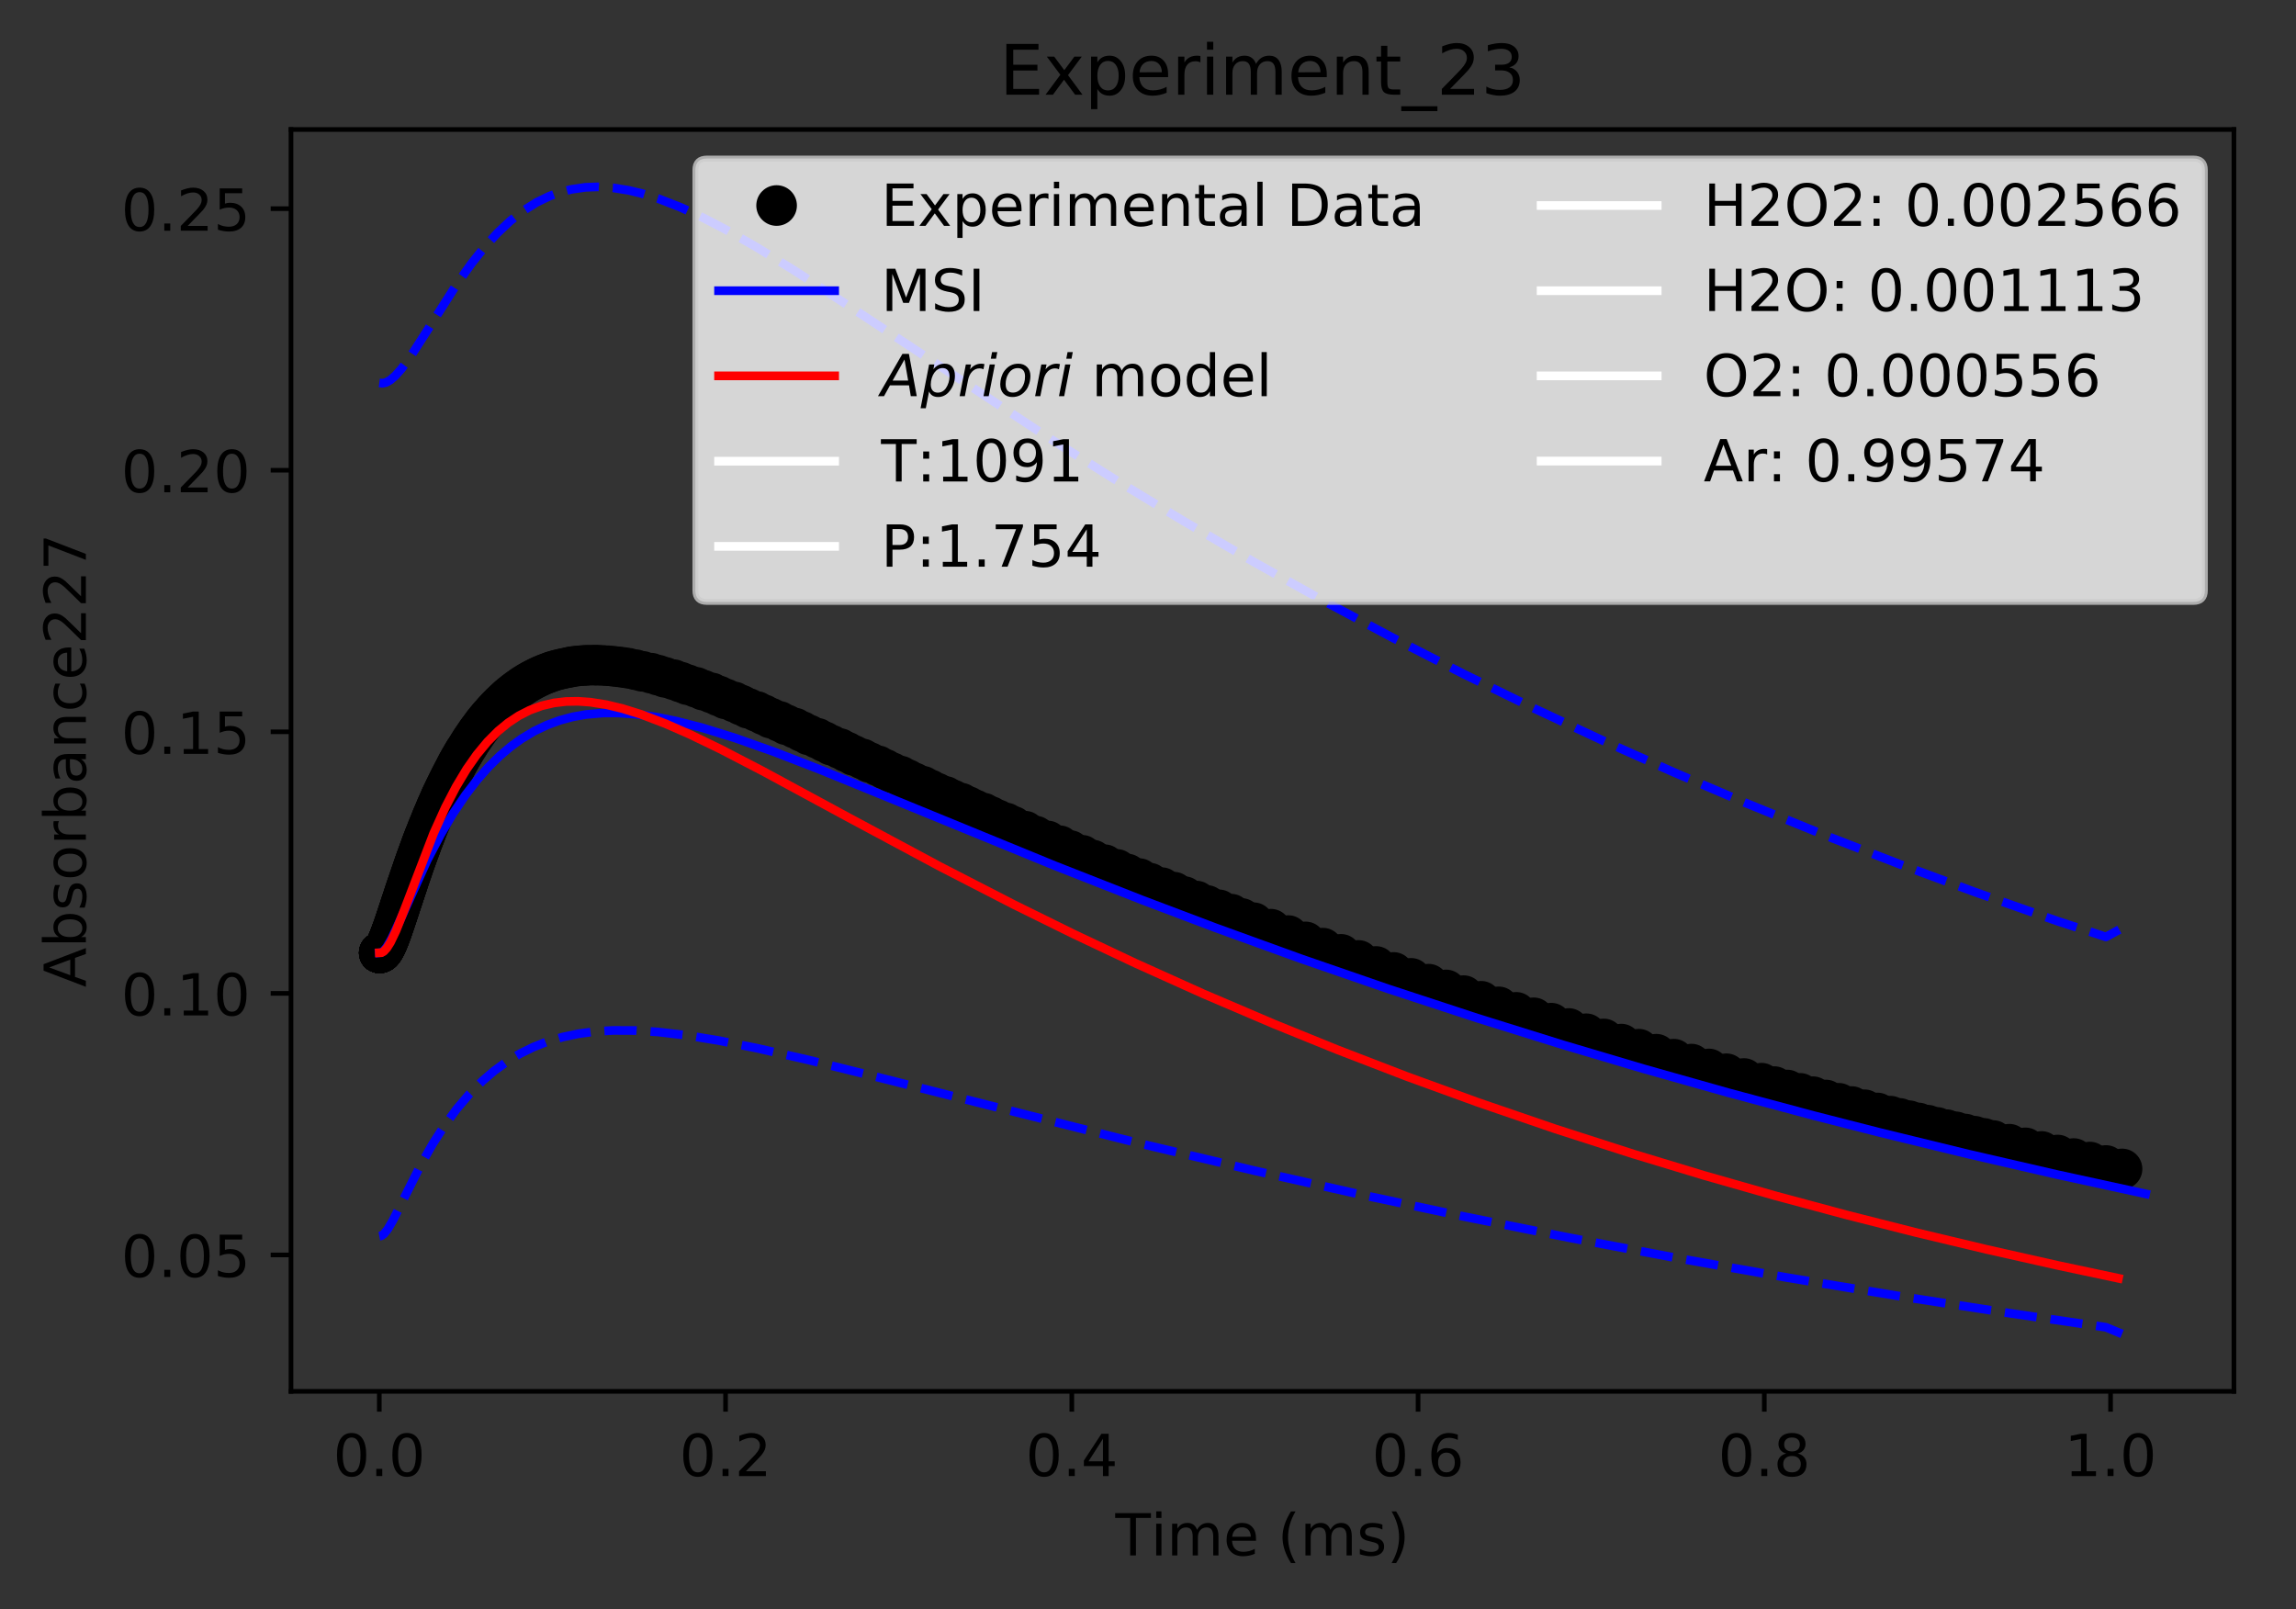 <?xml version="1.0" encoding="utf-8" standalone="no"?>
<!DOCTYPE svg PUBLIC "-//W3C//DTD SVG 1.1//EN"
  "http://www.w3.org/Graphics/SVG/1.1/DTD/svg11.dtd">
<!-- Created with matplotlib (https://matplotlib.org/) -->
<svg height="277.314pt" version="1.1" viewBox="0 0 395.644 277.314" width="395.644pt" xmlns="http://www.w3.org/2000/svg" xmlns:xlink="http://www.w3.org/1999/xlink">
 <rect x="0" y="0" width="395.644" height="277.314" fill="#333333" stroke="none"/>
 <defs>
  <style type="text/css">
*{stroke-linecap:butt;stroke-linejoin:round;}
  </style>
 </defs>
 <g id="figure_1">
  <g id="patch_1">
   <path d="M 0 277.314 
L 395.644 277.314 
L 395.644 0 
L 0 0 
z
" style="fill:none;"/>
  </g>
  <g id="axes_1">
   <g id="patch_2">
    <path d="M 50.144 239.758 
L 384.944 239.758 
L 384.944 22.318 
L 50.144 22.318 
z
" style="fill:none;"/>
   </g>
   <g id="matplotlib.axis_1">
    <g id="xtick_1">
     <g id="line2d_1">
      <defs>
       <path d="M 0 0 
L 0 3.5 
" id="me21b4b7bcb" style="stroke:#000000;stroke-width:0.8;"/>
      </defs>
      <g>
       <use style="stroke:#000000;stroke-width:0.8;" x="65.362" xlink:href="#me21b4b7bcb" y="239.758"/>
      </g>
     </g>
     <g id="text_1">
      <!-- 0.0 -->
      <defs>
       <path d="M 31.781 66.406 
Q 24.172 66.406 20.328 58.906 
Q 16.5 51.422 16.5 36.375 
Q 16.5 21.391 20.328 13.891 
Q 24.172 6.391 31.781 6.391 
Q 39.453 6.391 43.281 13.891 
Q 47.125 21.391 47.125 36.375 
Q 47.125 51.422 43.281 58.906 
Q 39.453 66.406 31.781 66.406 
z
M 31.781 74.219 
Q 44.047 74.219 50.516 64.516 
Q 56.984 54.828 56.984 36.375 
Q 56.984 17.969 50.516 8.266 
Q 44.047 -1.422 31.781 -1.422 
Q 19.531 -1.422 13.062 8.266 
Q 6.594 17.969 6.594 36.375 
Q 6.594 54.828 13.062 64.516 
Q 19.531 74.219 31.781 74.219 
z
" id="DejaVuSans-48"/>
       <path d="M 10.688 12.406 
L 21 12.406 
L 21 0 
L 10.688 0 
z
" id="DejaVuSans-46"/>
      </defs>
      <g transform="translate(57.41 254.357)scale(0.1 -0.1)">
       <use xlink:href="#DejaVuSans-48"/>
       <use x="63.623" xlink:href="#DejaVuSans-46"/>
       <use x="95.41" xlink:href="#DejaVuSans-48"/>
      </g>
     </g>
    </g>
    <g id="xtick_2">
     <g id="line2d_2">
      <g>
       <use style="stroke:#000000;stroke-width:0.8;" x="125.028" xlink:href="#me21b4b7bcb" y="239.758"/>
      </g>
     </g>
     <g id="text_2">
      <!-- 0.2 -->
      <defs>
       <path d="M 19.188 8.297 
L 53.609 8.297 
L 53.609 0 
L 7.328 0 
L 7.328 8.297 
Q 12.938 14.109 22.625 23.891 
Q 32.328 33.688 34.812 36.531 
Q 39.547 41.844 41.422 45.531 
Q 43.312 49.219 43.312 52.781 
Q 43.312 58.594 39.234 62.25 
Q 35.156 65.922 28.609 65.922 
Q 23.969 65.922 18.812 64.312 
Q 13.672 62.703 7.812 59.422 
L 7.812 69.391 
Q 13.766 71.781 18.938 73 
Q 24.125 74.219 28.422 74.219 
Q 39.75 74.219 46.484 68.547 
Q 53.219 62.891 53.219 53.422 
Q 53.219 48.922 51.531 44.891 
Q 49.859 40.875 45.406 35.406 
Q 44.188 33.984 37.641 27.219 
Q 31.109 20.453 19.188 8.297 
z
" id="DejaVuSans-50"/>
      </defs>
      <g transform="translate(117.076 254.357)scale(0.1 -0.1)">
       <use xlink:href="#DejaVuSans-48"/>
       <use x="63.623" xlink:href="#DejaVuSans-46"/>
       <use x="95.41" xlink:href="#DejaVuSans-50"/>
      </g>
     </g>
    </g>
    <g id="xtick_3">
     <g id="line2d_3">
      <g>
       <use style="stroke:#000000;stroke-width:0.8;" x="184.693" xlink:href="#me21b4b7bcb" y="239.758"/>
      </g>
     </g>
     <g id="text_3">
      <!-- 0.4 -->
      <defs>
       <path d="M 37.797 64.312 
L 12.891 25.391 
L 37.797 25.391 
z
M 35.203 72.906 
L 47.609 72.906 
L 47.609 25.391 
L 58.016 25.391 
L 58.016 17.188 
L 47.609 17.188 
L 47.609 0 
L 37.797 0 
L 37.797 17.188 
L 4.891 17.188 
L 4.891 26.703 
z
" id="DejaVuSans-52"/>
      </defs>
      <g transform="translate(176.742 254.357)scale(0.1 -0.1)">
       <use xlink:href="#DejaVuSans-48"/>
       <use x="63.623" xlink:href="#DejaVuSans-46"/>
       <use x="95.41" xlink:href="#DejaVuSans-52"/>
      </g>
     </g>
    </g>
    <g id="xtick_4">
     <g id="line2d_4">
      <g>
       <use style="stroke:#000000;stroke-width:0.8;" x="244.359" xlink:href="#me21b4b7bcb" y="239.758"/>
      </g>
     </g>
     <g id="text_4">
      <!-- 0.6 -->
      <defs>
       <path d="M 33.016 40.375 
Q 26.375 40.375 22.484 35.828 
Q 18.609 31.297 18.609 23.391 
Q 18.609 15.531 22.484 10.953 
Q 26.375 6.391 33.016 6.391 
Q 39.656 6.391 43.531 10.953 
Q 47.406 15.531 47.406 23.391 
Q 47.406 31.297 43.531 35.828 
Q 39.656 40.375 33.016 40.375 
z
M 52.594 71.297 
L 52.594 62.312 
Q 48.875 64.062 45.094 64.984 
Q 41.312 65.922 37.594 65.922 
Q 27.828 65.922 22.672 59.328 
Q 17.531 52.734 16.797 39.406 
Q 19.672 43.656 24.016 45.922 
Q 28.375 48.188 33.594 48.188 
Q 44.578 48.188 50.953 41.516 
Q 57.328 34.859 57.328 23.391 
Q 57.328 12.156 50.688 5.359 
Q 44.047 -1.422 33.016 -1.422 
Q 20.359 -1.422 13.672 8.266 
Q 6.984 17.969 6.984 36.375 
Q 6.984 53.656 15.188 63.938 
Q 23.391 74.219 37.203 74.219 
Q 40.922 74.219 44.703 73.484 
Q 48.484 72.75 52.594 71.297 
z
" id="DejaVuSans-54"/>
      </defs>
      <g transform="translate(236.407 254.357)scale(0.1 -0.1)">
       <use xlink:href="#DejaVuSans-48"/>
       <use x="63.623" xlink:href="#DejaVuSans-46"/>
       <use x="95.41" xlink:href="#DejaVuSans-54"/>
      </g>
     </g>
    </g>
    <g id="xtick_5">
     <g id="line2d_5">
      <g>
       <use style="stroke:#000000;stroke-width:0.8;" x="304.024" xlink:href="#me21b4b7bcb" y="239.758"/>
      </g>
     </g>
     <g id="text_5">
      <!-- 0.8 -->
      <defs>
       <path d="M 31.781 34.625 
Q 24.75 34.625 20.719 30.859 
Q 16.703 27.094 16.703 20.516 
Q 16.703 13.922 20.719 10.156 
Q 24.75 6.391 31.781 6.391 
Q 38.812 6.391 42.859 10.172 
Q 46.922 13.969 46.922 20.516 
Q 46.922 27.094 42.891 30.859 
Q 38.875 34.625 31.781 34.625 
z
M 21.922 38.812 
Q 15.578 40.375 12.031 44.719 
Q 8.5 49.078 8.5 55.328 
Q 8.5 64.062 14.719 69.141 
Q 20.953 74.219 31.781 74.219 
Q 42.672 74.219 48.875 69.141 
Q 55.078 64.062 55.078 55.328 
Q 55.078 49.078 51.531 44.719 
Q 48 40.375 41.703 38.812 
Q 48.828 37.156 52.797 32.312 
Q 56.781 27.484 56.781 20.516 
Q 56.781 9.906 50.312 4.234 
Q 43.844 -1.422 31.781 -1.422 
Q 19.734 -1.422 13.25 4.234 
Q 6.781 9.906 6.781 20.516 
Q 6.781 27.484 10.781 32.312 
Q 14.797 37.156 21.922 38.812 
z
M 18.312 54.391 
Q 18.312 48.734 21.844 45.562 
Q 25.391 42.391 31.781 42.391 
Q 38.141 42.391 41.719 45.562 
Q 45.312 48.734 45.312 54.391 
Q 45.312 60.062 41.719 63.234 
Q 38.141 66.406 31.781 66.406 
Q 25.391 66.406 21.844 63.234 
Q 18.312 60.062 18.312 54.391 
z
" id="DejaVuSans-56"/>
      </defs>
      <g transform="translate(296.073 254.357)scale(0.1 -0.1)">
       <use xlink:href="#DejaVuSans-48"/>
       <use x="63.623" xlink:href="#DejaVuSans-46"/>
       <use x="95.41" xlink:href="#DejaVuSans-56"/>
      </g>
     </g>
    </g>
    <g id="xtick_6">
     <g id="line2d_6">
      <g>
       <use style="stroke:#000000;stroke-width:0.8;" x="363.69" xlink:href="#me21b4b7bcb" y="239.758"/>
      </g>
     </g>
     <g id="text_6">
      <!-- 1.0 -->
      <defs>
       <path d="M 12.406 8.297 
L 28.516 8.297 
L 28.516 63.922 
L 10.984 60.406 
L 10.984 69.391 
L 28.422 72.906 
L 38.281 72.906 
L 38.281 8.297 
L 54.391 8.297 
L 54.391 0 
L 12.406 0 
z
" id="DejaVuSans-49"/>
      </defs>
      <g transform="translate(355.738 254.357)scale(0.1 -0.1)">
       <use xlink:href="#DejaVuSans-49"/>
       <use x="63.623" xlink:href="#DejaVuSans-46"/>
       <use x="95.41" xlink:href="#DejaVuSans-48"/>
      </g>
     </g>
    </g>
    <g id="text_7">
     <!-- Time (ms) -->
     <defs>
      <path d="M -0.297 72.906 
L 61.375 72.906 
L 61.375 64.594 
L 35.5 64.594 
L 35.5 0 
L 25.594 0 
L 25.594 64.594 
L -0.297 64.594 
z
" id="DejaVuSans-84"/>
      <path d="M 9.422 54.688 
L 18.406 54.688 
L 18.406 0 
L 9.422 0 
z
M 9.422 75.984 
L 18.406 75.984 
L 18.406 64.594 
L 9.422 64.594 
z
" id="DejaVuSans-105"/>
      <path d="M 52 44.188 
Q 55.375 50.25 60.062 53.125 
Q 64.75 56 71.094 56 
Q 79.641 56 84.281 50.016 
Q 88.922 44.047 88.922 33.016 
L 88.922 0 
L 79.891 0 
L 79.891 32.719 
Q 79.891 40.578 77.094 44.375 
Q 74.312 48.188 68.609 48.188 
Q 61.625 48.188 57.562 43.547 
Q 53.516 38.922 53.516 30.906 
L 53.516 0 
L 44.484 0 
L 44.484 32.719 
Q 44.484 40.625 41.703 44.406 
Q 38.922 48.188 33.109 48.188 
Q 26.219 48.188 22.156 43.531 
Q 18.109 38.875 18.109 30.906 
L 18.109 0 
L 9.078 0 
L 9.078 54.688 
L 18.109 54.688 
L 18.109 46.188 
Q 21.188 51.219 25.484 53.609 
Q 29.781 56 35.688 56 
Q 41.656 56 45.828 52.969 
Q 50 49.953 52 44.188 
z
" id="DejaVuSans-109"/>
      <path d="M 56.203 29.594 
L 56.203 25.203 
L 14.891 25.203 
Q 15.484 15.922 20.484 11.062 
Q 25.484 6.203 34.422 6.203 
Q 39.594 6.203 44.453 7.469 
Q 49.312 8.734 54.109 11.281 
L 54.109 2.781 
Q 49.266 0.734 44.188 -0.344 
Q 39.109 -1.422 33.891 -1.422 
Q 20.797 -1.422 13.156 6.188 
Q 5.516 13.812 5.516 26.812 
Q 5.516 40.234 12.766 48.109 
Q 20.016 56 32.328 56 
Q 43.359 56 49.781 48.891 
Q 56.203 41.797 56.203 29.594 
z
M 47.219 32.234 
Q 47.125 39.594 43.094 43.984 
Q 39.062 48.391 32.422 48.391 
Q 24.906 48.391 20.391 44.141 
Q 15.875 39.891 15.188 32.172 
z
" id="DejaVuSans-101"/>
      <path id="DejaVuSans-32"/>
      <path d="M 31 75.875 
Q 24.469 64.656 21.281 53.656 
Q 18.109 42.672 18.109 31.391 
Q 18.109 20.125 21.312 9.062 
Q 24.516 -2 31 -13.188 
L 23.188 -13.188 
Q 15.875 -1.703 12.234 9.375 
Q 8.594 20.453 8.594 31.391 
Q 8.594 42.281 12.203 53.312 
Q 15.828 64.359 23.188 75.875 
z
" id="DejaVuSans-40"/>
      <path d="M 44.281 53.078 
L 44.281 44.578 
Q 40.484 46.531 36.375 47.5 
Q 32.281 48.484 27.875 48.484 
Q 21.188 48.484 17.844 46.438 
Q 14.5 44.391 14.5 40.281 
Q 14.5 37.156 16.891 35.375 
Q 19.281 33.594 26.516 31.984 
L 29.594 31.297 
Q 39.156 29.25 43.188 25.516 
Q 47.219 21.781 47.219 15.094 
Q 47.219 7.469 41.188 3.016 
Q 35.156 -1.422 24.609 -1.422 
Q 20.219 -1.422 15.453 -0.562 
Q 10.688 0.297 5.422 2 
L 5.422 11.281 
Q 10.406 8.688 15.234 7.391 
Q 20.062 6.109 24.812 6.109 
Q 31.156 6.109 34.562 8.281 
Q 37.984 10.453 37.984 14.406 
Q 37.984 18.062 35.516 20.016 
Q 33.062 21.969 24.703 23.781 
L 21.578 24.516 
Q 13.234 26.266 9.516 29.906 
Q 5.812 33.547 5.812 39.891 
Q 5.812 47.609 11.281 51.797 
Q 16.75 56 26.812 56 
Q 31.781 56 36.172 55.266 
Q 40.578 54.547 44.281 53.078 
z
" id="DejaVuSans-115"/>
      <path d="M 8.016 75.875 
L 15.828 75.875 
Q 23.141 64.359 26.781 53.312 
Q 30.422 42.281 30.422 31.391 
Q 30.422 20.453 26.781 9.375 
Q 23.141 -1.703 15.828 -13.188 
L 8.016 -13.188 
Q 14.5 -2 17.703 9.062 
Q 20.906 20.125 20.906 31.391 
Q 20.906 42.672 17.703 53.656 
Q 14.5 64.656 8.016 75.875 
z
" id="DejaVuSans-41"/>
     </defs>
     <g transform="translate(192.191 268.035)scale(0.1 -0.1)">
      <use xlink:href="#DejaVuSans-84"/>
      <use x="61.037" xlink:href="#DejaVuSans-105"/>
      <use x="88.82" xlink:href="#DejaVuSans-109"/>
      <use x="186.232" xlink:href="#DejaVuSans-101"/>
      <use x="247.756" xlink:href="#DejaVuSans-32"/>
      <use x="279.543" xlink:href="#DejaVuSans-40"/>
      <use x="318.557" xlink:href="#DejaVuSans-109"/>
      <use x="415.969" xlink:href="#DejaVuSans-115"/>
      <use x="468.068" xlink:href="#DejaVuSans-41"/>
     </g>
    </g>
   </g>
   <g id="matplotlib.axis_2">
    <g id="ytick_1">
     <g id="line2d_7">
      <defs>
       <path d="M 0 0 
L -3.5 0 
" id="mca44825718" style="stroke:#000000;stroke-width:0.8;"/>
      </defs>
      <g>
       <use style="stroke:#000000;stroke-width:0.8;" x="50.144" xlink:href="#mca44825718" y="216.252"/>
      </g>
     </g>
     <g id="text_8">
      <!-- 0.05 -->
      <defs>
       <path d="M 10.797 72.906 
L 49.516 72.906 
L 49.516 64.594 
L 19.828 64.594 
L 19.828 46.734 
Q 21.969 47.469 24.109 47.828 
Q 26.266 48.188 28.422 48.188 
Q 40.625 48.188 47.75 41.5 
Q 54.891 34.812 54.891 23.391 
Q 54.891 11.625 47.562 5.094 
Q 40.234 -1.422 26.906 -1.422 
Q 22.312 -1.422 17.547 -0.641 
Q 12.797 0.141 7.719 1.703 
L 7.719 11.625 
Q 12.109 9.234 16.797 8.062 
Q 21.484 6.891 26.703 6.891 
Q 35.156 6.891 40.078 11.328 
Q 45.016 15.766 45.016 23.391 
Q 45.016 31 40.078 35.438 
Q 35.156 39.891 26.703 39.891 
Q 22.75 39.891 18.812 39.016 
Q 14.891 38.141 10.797 36.281 
z
" id="DejaVuSans-53"/>
      </defs>
      <g transform="translate(20.878 220.052)scale(0.1 -0.1)">
       <use xlink:href="#DejaVuSans-48"/>
       <use x="63.623" xlink:href="#DejaVuSans-46"/>
       <use x="95.41" xlink:href="#DejaVuSans-48"/>
       <use x="159.033" xlink:href="#DejaVuSans-53"/>
      </g>
     </g>
    </g>
    <g id="ytick_2">
     <g id="line2d_8">
      <g>
       <use style="stroke:#000000;stroke-width:0.8;" x="50.144" xlink:href="#mca44825718" y="171.179"/>
      </g>
     </g>
     <g id="text_9">
      <!-- 0.10 -->
      <g transform="translate(20.878 174.978)scale(0.1 -0.1)">
       <use xlink:href="#DejaVuSans-48"/>
       <use x="63.623" xlink:href="#DejaVuSans-46"/>
       <use x="95.41" xlink:href="#DejaVuSans-49"/>
       <use x="159.033" xlink:href="#DejaVuSans-48"/>
      </g>
     </g>
    </g>
    <g id="ytick_3">
     <g id="line2d_9">
      <g>
       <use style="stroke:#000000;stroke-width:0.8;" x="50.144" xlink:href="#mca44825718" y="126.105"/>
      </g>
     </g>
     <g id="text_10">
      <!-- 0.15 -->
      <g transform="translate(20.878 129.905)scale(0.1 -0.1)">
       <use xlink:href="#DejaVuSans-48"/>
       <use x="63.623" xlink:href="#DejaVuSans-46"/>
       <use x="95.41" xlink:href="#DejaVuSans-49"/>
       <use x="159.033" xlink:href="#DejaVuSans-53"/>
      </g>
     </g>
    </g>
    <g id="ytick_4">
     <g id="line2d_10">
      <g>
       <use style="stroke:#000000;stroke-width:0.8;" x="50.144" xlink:href="#mca44825718" y="81.032"/>
      </g>
     </g>
     <g id="text_11">
      <!-- 0.20 -->
      <g transform="translate(20.878 84.831)scale(0.1 -0.1)">
       <use xlink:href="#DejaVuSans-48"/>
       <use x="63.623" xlink:href="#DejaVuSans-46"/>
       <use x="95.41" xlink:href="#DejaVuSans-50"/>
       <use x="159.033" xlink:href="#DejaVuSans-48"/>
      </g>
     </g>
    </g>
    <g id="ytick_5">
     <g id="line2d_11">
      <g>
       <use style="stroke:#000000;stroke-width:0.8;" x="50.144" xlink:href="#mca44825718" y="35.959"/>
      </g>
     </g>
     <g id="text_12">
      <!-- 0.25 -->
      <g transform="translate(20.878 39.758)scale(0.1 -0.1)">
       <use xlink:href="#DejaVuSans-48"/>
       <use x="63.623" xlink:href="#DejaVuSans-46"/>
       <use x="95.41" xlink:href="#DejaVuSans-50"/>
       <use x="159.033" xlink:href="#DejaVuSans-53"/>
      </g>
     </g>
    </g>
    <g id="text_13">
     <!-- Absorbance227 -->
     <defs>
      <path d="M 34.188 63.188 
L 20.797 26.906 
L 47.609 26.906 
z
M 28.609 72.906 
L 39.797 72.906 
L 67.578 0 
L 57.328 0 
L 50.688 18.703 
L 17.828 18.703 
L 11.188 0 
L 0.781 0 
z
" id="DejaVuSans-65"/>
      <path d="M 48.688 27.297 
Q 48.688 37.203 44.609 42.844 
Q 40.531 48.484 33.406 48.484 
Q 26.266 48.484 22.188 42.844 
Q 18.109 37.203 18.109 27.297 
Q 18.109 17.391 22.188 11.75 
Q 26.266 6.109 33.406 6.109 
Q 40.531 6.109 44.609 11.75 
Q 48.688 17.391 48.688 27.297 
z
M 18.109 46.391 
Q 20.953 51.266 25.266 53.625 
Q 29.594 56 35.594 56 
Q 45.562 56 51.781 48.094 
Q 58.016 40.188 58.016 27.297 
Q 58.016 14.406 51.781 6.484 
Q 45.562 -1.422 35.594 -1.422 
Q 29.594 -1.422 25.266 0.953 
Q 20.953 3.328 18.109 8.203 
L 18.109 0 
L 9.078 0 
L 9.078 75.984 
L 18.109 75.984 
z
" id="DejaVuSans-98"/>
      <path d="M 30.609 48.391 
Q 23.391 48.391 19.188 42.75 
Q 14.984 37.109 14.984 27.297 
Q 14.984 17.484 19.156 11.844 
Q 23.344 6.203 30.609 6.203 
Q 37.797 6.203 41.984 11.859 
Q 46.188 17.531 46.188 27.297 
Q 46.188 37.016 41.984 42.703 
Q 37.797 48.391 30.609 48.391 
z
M 30.609 56 
Q 42.328 56 49.016 48.375 
Q 55.719 40.766 55.719 27.297 
Q 55.719 13.875 49.016 6.219 
Q 42.328 -1.422 30.609 -1.422 
Q 18.844 -1.422 12.172 6.219 
Q 5.516 13.875 5.516 27.297 
Q 5.516 40.766 12.172 48.375 
Q 18.844 56 30.609 56 
z
" id="DejaVuSans-111"/>
      <path d="M 41.109 46.297 
Q 39.594 47.172 37.812 47.578 
Q 36.031 48 33.891 48 
Q 26.266 48 22.188 43.047 
Q 18.109 38.094 18.109 28.812 
L 18.109 0 
L 9.078 0 
L 9.078 54.688 
L 18.109 54.688 
L 18.109 46.188 
Q 20.953 51.172 25.484 53.578 
Q 30.031 56 36.531 56 
Q 37.453 56 38.578 55.875 
Q 39.703 55.766 41.062 55.516 
z
" id="DejaVuSans-114"/>
      <path d="M 34.281 27.484 
Q 23.391 27.484 19.188 25 
Q 14.984 22.516 14.984 16.5 
Q 14.984 11.719 18.141 8.906 
Q 21.297 6.109 26.703 6.109 
Q 34.188 6.109 38.703 11.406 
Q 43.219 16.703 43.219 25.484 
L 43.219 27.484 
z
M 52.203 31.203 
L 52.203 0 
L 43.219 0 
L 43.219 8.297 
Q 40.141 3.328 35.547 0.953 
Q 30.953 -1.422 24.312 -1.422 
Q 15.922 -1.422 10.953 3.297 
Q 6 8.016 6 15.922 
Q 6 25.141 12.172 29.828 
Q 18.359 34.516 30.609 34.516 
L 43.219 34.516 
L 43.219 35.406 
Q 43.219 41.609 39.141 45 
Q 35.062 48.391 27.688 48.391 
Q 23 48.391 18.547 47.266 
Q 14.109 46.141 10.016 43.891 
L 10.016 52.203 
Q 14.938 54.109 19.578 55.047 
Q 24.219 56 28.609 56 
Q 40.484 56 46.344 49.844 
Q 52.203 43.703 52.203 31.203 
z
" id="DejaVuSans-97"/>
      <path d="M 54.891 33.016 
L 54.891 0 
L 45.906 0 
L 45.906 32.719 
Q 45.906 40.484 42.875 44.328 
Q 39.844 48.188 33.797 48.188 
Q 26.516 48.188 22.312 43.547 
Q 18.109 38.922 18.109 30.906 
L 18.109 0 
L 9.078 0 
L 9.078 54.688 
L 18.109 54.688 
L 18.109 46.188 
Q 21.344 51.125 25.703 53.562 
Q 30.078 56 35.797 56 
Q 45.219 56 50.047 50.172 
Q 54.891 44.344 54.891 33.016 
z
" id="DejaVuSans-110"/>
      <path d="M 48.781 52.594 
L 48.781 44.188 
Q 44.969 46.297 41.141 47.344 
Q 37.312 48.391 33.406 48.391 
Q 24.656 48.391 19.812 42.844 
Q 14.984 37.312 14.984 27.297 
Q 14.984 17.281 19.812 11.734 
Q 24.656 6.203 33.406 6.203 
Q 37.312 6.203 41.141 7.25 
Q 44.969 8.297 48.781 10.406 
L 48.781 2.094 
Q 45.016 0.344 40.984 -0.531 
Q 36.969 -1.422 32.422 -1.422 
Q 20.062 -1.422 12.781 6.344 
Q 5.516 14.109 5.516 27.297 
Q 5.516 40.672 12.859 48.328 
Q 20.219 56 33.016 56 
Q 37.156 56 41.109 55.141 
Q 45.062 54.297 48.781 52.594 
z
" id="DejaVuSans-99"/>
      <path d="M 8.203 72.906 
L 55.078 72.906 
L 55.078 68.703 
L 28.609 0 
L 18.312 0 
L 43.219 64.594 
L 8.203 64.594 
z
" id="DejaVuSans-55"/>
     </defs>
     <g transform="translate(14.798 170.129)rotate(-90)scale(0.1 -0.1)">
      <use xlink:href="#DejaVuSans-65"/>
      <use x="68.408" xlink:href="#DejaVuSans-98"/>
      <use x="131.885" xlink:href="#DejaVuSans-115"/>
      <use x="183.984" xlink:href="#DejaVuSans-111"/>
      <use x="245.166" xlink:href="#DejaVuSans-114"/>
      <use x="286.279" xlink:href="#DejaVuSans-98"/>
      <use x="349.756" xlink:href="#DejaVuSans-97"/>
      <use x="411.035" xlink:href="#DejaVuSans-110"/>
      <use x="474.414" xlink:href="#DejaVuSans-99"/>
      <use x="529.395" xlink:href="#DejaVuSans-101"/>
      <use x="590.918" xlink:href="#DejaVuSans-50"/>
      <use x="654.541" xlink:href="#DejaVuSans-50"/>
      <use x="718.164" xlink:href="#DejaVuSans-55"/>
     </g>
    </g>
   </g>
   <g id="line2d_12">
    <defs>
     <path d="M 0 3 
C 0.796 3 1.559 2.684 2.121 2.121 
C 2.684 1.559 3 0.796 3 0 
C 3 -0.796 2.684 -1.559 2.121 -2.121 
C 1.559 -2.684 0.796 -3 0 -3 
C -0.796 -3 -1.559 -2.684 -2.121 -2.121 
C -2.684 -1.559 -3 -0.796 -3 0 
C -3 0.796 -2.684 1.559 -2.121 2.121 
C -1.559 2.684 -0.796 3 0 3 
z
" id="m1dc6e1146e" style="stroke:#000000;"/>
    </defs>
    <g clip-path="url(#p83733d2873)">
     <use style="stroke:#000000;" x="65.362" xlink:href="#m1dc6e1146e" y="164.187"/>
     <use style="stroke:#000000;" x="65.362" xlink:href="#m1dc6e1146e" y="164.187"/>
     <use style="stroke:#000000;" x="65.362" xlink:href="#m1dc6e1146e" y="164.187"/>
     <use style="stroke:#000000;" x="65.362" xlink:href="#m1dc6e1146e" y="164.187"/>
     <use style="stroke:#000000;" x="65.362" xlink:href="#m1dc6e1146e" y="164.187"/>
     <use style="stroke:#000000;" x="65.362" xlink:href="#m1dc6e1146e" y="164.187"/>
     <use style="stroke:#000000;" x="65.362" xlink:href="#m1dc6e1146e" y="164.187"/>
     <use style="stroke:#000000;" x="65.362" xlink:href="#m1dc6e1146e" y="164.187"/>
     <use style="stroke:#000000;" x="65.363" xlink:href="#m1dc6e1146e" y="164.187"/>
     <use style="stroke:#000000;" x="65.363" xlink:href="#m1dc6e1146e" y="164.187"/>
     <use style="stroke:#000000;" x="65.364" xlink:href="#m1dc6e1146e" y="164.187"/>
     <use style="stroke:#000000;" x="65.365" xlink:href="#m1dc6e1146e" y="164.188"/>
     <use style="stroke:#000000;" x="65.366" xlink:href="#m1dc6e1146e" y="164.188"/>
     <use style="stroke:#000000;" x="65.367" xlink:href="#m1dc6e1146e" y="164.188"/>
     <use style="stroke:#000000;" x="65.369" xlink:href="#m1dc6e1146e" y="164.189"/>
     <use style="stroke:#000000;" x="65.37" xlink:href="#m1dc6e1146e" y="164.189"/>
     <use style="stroke:#000000;" x="65.371" xlink:href="#m1dc6e1146e" y="164.189"/>
     <use style="stroke:#000000;" x="65.372" xlink:href="#m1dc6e1146e" y="164.189"/>
     <use style="stroke:#000000;" x="65.374" xlink:href="#m1dc6e1146e" y="164.19"/>
     <use style="stroke:#000000;" x="65.377" xlink:href="#m1dc6e1146e" y="164.19"/>
     <use style="stroke:#000000;" x="65.379" xlink:href="#m1dc6e1146e" y="164.191"/>
     <use style="stroke:#000000;" x="65.381" xlink:href="#m1dc6e1146e" y="164.191"/>
     <use style="stroke:#000000;" x="65.385" xlink:href="#m1dc6e1146e" y="164.192"/>
     <use style="stroke:#000000;" x="65.391" xlink:href="#m1dc6e1146e" y="164.193"/>
     <use style="stroke:#000000;" x="65.397" xlink:href="#m1dc6e1146e" y="164.193"/>
     <use style="stroke:#000000;" x="65.404" xlink:href="#m1dc6e1146e" y="164.193"/>
     <use style="stroke:#000000;" x="65.41" xlink:href="#m1dc6e1146e" y="164.194"/>
     <use style="stroke:#000000;" x="65.42" xlink:href="#m1dc6e1146e" y="164.195"/>
     <use style="stroke:#000000;" x="65.431" xlink:href="#m1dc6e1146e" y="164.195"/>
     <use style="stroke:#000000;" x="65.441" xlink:href="#m1dc6e1146e" y="164.195"/>
     <use style="stroke:#000000;" x="65.451" xlink:href="#m1dc6e1146e" y="164.195"/>
     <use style="stroke:#000000;" x="65.461" xlink:href="#m1dc6e1146e" y="164.194"/>
     <use style="stroke:#000000;" x="65.471" xlink:href="#m1dc6e1146e" y="164.193"/>
     <use style="stroke:#000000;" x="65.481" xlink:href="#m1dc6e1146e" y="164.193"/>
     <use style="stroke:#000000;" x="65.497" xlink:href="#m1dc6e1146e" y="164.19"/>
     <use style="stroke:#000000;" x="65.522" xlink:href="#m1dc6e1146e" y="164.185"/>
     <use style="stroke:#000000;" x="65.546" xlink:href="#m1dc6e1146e" y="164.178"/>
     <use style="stroke:#000000;" x="65.571" xlink:href="#m1dc6e1146e" y="164.17"/>
     <use style="stroke:#000000;" x="65.595" xlink:href="#m1dc6e1146e" y="164.16"/>
     <use style="stroke:#000000;" x="65.62" xlink:href="#m1dc6e1146e" y="164.148"/>
     <use style="stroke:#000000;" x="65.644" xlink:href="#m1dc6e1146e" y="164.136"/>
     <use style="stroke:#000000;" x="65.669" xlink:href="#m1dc6e1146e" y="164.121"/>
     <use style="stroke:#000000;" x="65.693" xlink:href="#m1dc6e1146e" y="164.105"/>
     <use style="stroke:#000000;" x="65.717" xlink:href="#m1dc6e1146e" y="164.088"/>
     <use style="stroke:#000000;" x="65.747" xlink:href="#m1dc6e1146e" y="164.065"/>
     <use style="stroke:#000000;" x="65.777" xlink:href="#m1dc6e1146e" y="164.04"/>
     <use style="stroke:#000000;" x="65.806" xlink:href="#m1dc6e1146e" y="164.014"/>
     <use style="stroke:#000000;" x="65.836" xlink:href="#m1dc6e1146e" y="163.986"/>
     <use style="stroke:#000000;" x="65.866" xlink:href="#m1dc6e1146e" y="163.956"/>
     <use style="stroke:#000000;" x="65.896" xlink:href="#m1dc6e1146e" y="163.924"/>
     <use style="stroke:#000000;" x="65.941" xlink:href="#m1dc6e1146e" y="163.871"/>
     <use style="stroke:#000000;" x="65.985" xlink:href="#m1dc6e1146e" y="163.815"/>
     <use style="stroke:#000000;" x="66.03" xlink:href="#m1dc6e1146e" y="163.754"/>
     <use style="stroke:#000000;" x="66.078" xlink:href="#m1dc6e1146e" y="163.69"/>
     <use style="stroke:#000000;" x="66.123" xlink:href="#m1dc6e1146e" y="163.622"/>
     <use style="stroke:#000000;" x="66.167" xlink:href="#m1dc6e1146e" y="163.552"/>
     <use style="stroke:#000000;" x="66.212" xlink:href="#m1dc6e1146e" y="163.477"/>
     <use style="stroke:#000000;" x="66.26" xlink:href="#m1dc6e1146e" y="163.399"/>
     <use style="stroke:#000000;" x="66.305" xlink:href="#m1dc6e1146e" y="163.319"/>
     <use style="stroke:#000000;" x="66.349" xlink:href="#m1dc6e1146e" y="163.236"/>
     <use style="stroke:#000000;" x="66.394" xlink:href="#m1dc6e1146e" y="163.15"/>
     <use style="stroke:#000000;" x="66.442" xlink:href="#m1dc6e1146e" y="163.061"/>
     <use style="stroke:#000000;" x="66.487" xlink:href="#m1dc6e1146e" y="162.97"/>
     <use style="stroke:#000000;" x="66.531" xlink:href="#m1dc6e1146e" y="162.876"/>
     <use style="stroke:#000000;" x="66.576" xlink:href="#m1dc6e1146e" y="162.781"/>
     <use style="stroke:#000000;" x="66.624" xlink:href="#m1dc6e1146e" y="162.683"/>
     <use style="stroke:#000000;" x="66.669" xlink:href="#m1dc6e1146e" y="162.583"/>
     <use style="stroke:#000000;" x="66.713" xlink:href="#m1dc6e1146e" y="162.481"/>
     <use style="stroke:#000000;" x="66.758" xlink:href="#m1dc6e1146e" y="162.376"/>
     <use style="stroke:#000000;" x="66.806" xlink:href="#m1dc6e1146e" y="162.27"/>
     <use style="stroke:#000000;" x="66.851" xlink:href="#m1dc6e1146e" y="162.162"/>
     <use style="stroke:#000000;" x="66.895" xlink:href="#m1dc6e1146e" y="162.053"/>
     <use style="stroke:#000000;" x="66.94" xlink:href="#m1dc6e1146e" y="161.942"/>
     <use style="stroke:#000000;" x="66.988" xlink:href="#m1dc6e1146e" y="161.828"/>
     <use style="stroke:#000000;" x="67.033" xlink:href="#m1dc6e1146e" y="161.714"/>
     <use style="stroke:#000000;" x="67.077" xlink:href="#m1dc6e1146e" y="161.598"/>
     <use style="stroke:#000000;" x="67.122" xlink:href="#m1dc6e1146e" y="161.481"/>
     <use style="stroke:#000000;" x="67.17" xlink:href="#m1dc6e1146e" y="161.363"/>
     <use style="stroke:#000000;" x="67.215" xlink:href="#m1dc6e1146e" y="161.243"/>
     <use style="stroke:#000000;" x="67.259" xlink:href="#m1dc6e1146e" y="161.122"/>
     <use style="stroke:#000000;" x="67.304" xlink:href="#m1dc6e1146e" y="161"/>
     <use style="stroke:#000000;" x="67.352" xlink:href="#m1dc6e1146e" y="160.877"/>
     <use style="stroke:#000000;" x="67.397" xlink:href="#m1dc6e1146e" y="160.753"/>
     <use style="stroke:#000000;" x="67.441" xlink:href="#m1dc6e1146e" y="160.627"/>
     <use style="stroke:#000000;" x="67.486" xlink:href="#m1dc6e1146e" y="160.502"/>
     <use style="stroke:#000000;" x="67.534" xlink:href="#m1dc6e1146e" y="160.375"/>
     <use style="stroke:#000000;" x="67.579" xlink:href="#m1dc6e1146e" y="160.247"/>
     <use style="stroke:#000000;" x="67.647" xlink:href="#m1dc6e1146e" y="160.053"/>
     <use style="stroke:#000000;" x="67.716" xlink:href="#m1dc6e1146e" y="159.857"/>
     <use style="stroke:#000000;" x="67.784" xlink:href="#m1dc6e1146e" y="159.661"/>
     <use style="stroke:#000000;" x="67.853" xlink:href="#m1dc6e1146e" y="159.463"/>
     <use style="stroke:#000000;" x="67.922" xlink:href="#m1dc6e1146e" y="159.262"/>
     <use style="stroke:#000000;" x="67.99" xlink:href="#m1dc6e1146e" y="159.061"/>
     <use style="stroke:#000000;" x="68.059" xlink:href="#m1dc6e1146e" y="158.859"/>
     <use style="stroke:#000000;" x="68.127" xlink:href="#m1dc6e1146e" y="158.657"/>
     <use style="stroke:#000000;" x="68.193" xlink:href="#m1dc6e1146e" y="158.453"/>
     <use style="stroke:#000000;" x="68.262" xlink:href="#m1dc6e1146e" y="158.248"/>
     <use style="stroke:#000000;" x="68.33" xlink:href="#m1dc6e1146e" y="158.043"/>
     <use style="stroke:#000000;" x="68.405" xlink:href="#m1dc6e1146e" y="157.837"/>
     <use style="stroke:#000000;" x="68.465" xlink:href="#m1dc6e1146e" y="157.631"/>
     <use style="stroke:#000000;" x="68.524" xlink:href="#m1dc6e1146e" y="157.423"/>
     <use style="stroke:#000000;" x="68.614" xlink:href="#m1dc6e1146e" y="157.216"/>
     <use style="stroke:#000000;" x="68.673" xlink:href="#m1dc6e1146e" y="157.009"/>
     <use style="stroke:#000000;" x="68.733" xlink:href="#m1dc6e1146e" y="156.801"/>
     <use style="stroke:#000000;" x="68.823" xlink:href="#m1dc6e1146e" y="156.592"/>
     <use style="stroke:#000000;" x="68.882" xlink:href="#m1dc6e1146e" y="156.384"/>
     <use style="stroke:#000000;" x="68.942" xlink:href="#m1dc6e1146e" y="156.175"/>
     <use style="stroke:#000000;" x="69.002" xlink:href="#m1dc6e1146e" y="155.967"/>
     <use style="stroke:#000000;" x="69.091" xlink:href="#m1dc6e1146e" y="155.758"/>
     <use style="stroke:#000000;" x="69.151" xlink:href="#m1dc6e1146e" y="155.549"/>
     <use style="stroke:#000000;" x="69.21" xlink:href="#m1dc6e1146e" y="155.341"/>
     <use style="stroke:#000000;" x="69.3" xlink:href="#m1dc6e1146e" y="155.132"/>
     <use style="stroke:#000000;" x="69.36" xlink:href="#m1dc6e1146e" y="154.924"/>
     <use style="stroke:#000000;" x="69.419" xlink:href="#m1dc6e1146e" y="154.715"/>
     <use style="stroke:#000000;" x="69.509" xlink:href="#m1dc6e1146e" y="154.507"/>
     <use style="stroke:#000000;" x="69.568" xlink:href="#m1dc6e1146e" y="154.299"/>
     <use style="stroke:#000000;" x="69.628" xlink:href="#m1dc6e1146e" y="154.092"/>
     <use style="stroke:#000000;" x="69.688" xlink:href="#m1dc6e1146e" y="153.884"/>
     <use style="stroke:#000000;" x="69.777" xlink:href="#m1dc6e1146e" y="153.677"/>
     <use style="stroke:#000000;" x="69.837" xlink:href="#m1dc6e1146e" y="153.471"/>
     <use style="stroke:#000000;" x="69.897" xlink:href="#m1dc6e1146e" y="153.264"/>
     <use style="stroke:#000000;" x="69.986" xlink:href="#m1dc6e1146e" y="153.058"/>
     <use style="stroke:#000000;" x="70.046" xlink:href="#m1dc6e1146e" y="152.852"/>
     <use style="stroke:#000000;" x="70.105" xlink:href="#m1dc6e1146e" y="152.647"/>
     <use style="stroke:#000000;" x="70.195" xlink:href="#m1dc6e1146e" y="152.442"/>
     <use style="stroke:#000000;" x="70.255" xlink:href="#m1dc6e1146e" y="152.237"/>
     <use style="stroke:#000000;" x="70.344" xlink:href="#m1dc6e1146e" y="151.93"/>
     <use style="stroke:#000000;" x="70.463" xlink:href="#m1dc6e1146e" y="151.623"/>
     <use style="stroke:#000000;" x="70.553" xlink:href="#m1dc6e1146e" y="151.318"/>
     <use style="stroke:#000000;" x="70.672" xlink:href="#m1dc6e1146e" y="151.013"/>
     <use style="stroke:#000000;" x="70.762" xlink:href="#m1dc6e1146e" y="150.71"/>
     <use style="stroke:#000000;" x="70.881" xlink:href="#m1dc6e1146e" y="150.408"/>
     <use style="stroke:#000000;" x="70.97" xlink:href="#m1dc6e1146e" y="150.108"/>
     <use style="stroke:#000000;" x="71.09" xlink:href="#m1dc6e1146e" y="149.809"/>
     <use style="stroke:#000000;" x="71.179" xlink:href="#m1dc6e1146e" y="149.51"/>
     <use style="stroke:#000000;" x="71.269" xlink:href="#m1dc6e1146e" y="149.214"/>
     <use style="stroke:#000000;" x="71.388" xlink:href="#m1dc6e1146e" y="148.919"/>
     <use style="stroke:#000000;" x="71.478" xlink:href="#m1dc6e1146e" y="148.625"/>
     <use style="stroke:#000000;" x="71.597" xlink:href="#m1dc6e1146e" y="148.332"/>
     <use style="stroke:#000000;" x="71.686" xlink:href="#m1dc6e1146e" y="148.041"/>
     <use style="stroke:#000000;" x="71.806" xlink:href="#m1dc6e1146e" y="147.752"/>
     <use style="stroke:#000000;" x="71.895" xlink:href="#m1dc6e1146e" y="147.463"/>
     <use style="stroke:#000000;" x="72.015" xlink:href="#m1dc6e1146e" y="147.176"/>
     <use style="stroke:#000000;" x="72.104" xlink:href="#m1dc6e1146e" y="146.892"/>
     <use style="stroke:#000000;" x="72.223" xlink:href="#m1dc6e1146e" y="146.608"/>
     <use style="stroke:#000000;" x="72.313" xlink:href="#m1dc6e1146e" y="146.325"/>
     <use style="stroke:#000000;" x="72.432" xlink:href="#m1dc6e1146e" y="146.045"/>
     <use style="stroke:#000000;" x="72.522" xlink:href="#m1dc6e1146e" y="145.766"/>
     <use style="stroke:#000000;" x="72.611" xlink:href="#m1dc6e1146e" y="145.488"/>
     <use style="stroke:#000000;" x="72.731" xlink:href="#m1dc6e1146e" y="145.212"/>
     <use style="stroke:#000000;" x="72.82" xlink:href="#m1dc6e1146e" y="144.937"/>
     <use style="stroke:#000000;" x="72.939" xlink:href="#m1dc6e1146e" y="144.664"/>
     <use style="stroke:#000000;" x="73.029" xlink:href="#m1dc6e1146e" y="144.393"/>
     <use style="stroke:#000000;" x="73.148" xlink:href="#m1dc6e1146e" y="144.122"/>
     <use style="stroke:#000000;" x="73.238" xlink:href="#m1dc6e1146e" y="143.854"/>
     <use style="stroke:#000000;" x="73.357" xlink:href="#m1dc6e1146e" y="143.587"/>
     <use style="stroke:#000000;" x="73.506" xlink:href="#m1dc6e1146e" y="143.189"/>
     <use style="stroke:#000000;" x="73.655" xlink:href="#m1dc6e1146e" y="142.794"/>
     <use style="stroke:#000000;" x="73.805" xlink:href="#m1dc6e1146e" y="142.404"/>
     <use style="stroke:#000000;" x="73.984" xlink:href="#m1dc6e1146e" y="142.016"/>
     <use style="stroke:#000000;" x="74.133" xlink:href="#m1dc6e1146e" y="141.632"/>
     <use style="stroke:#000000;" x="74.282" xlink:href="#m1dc6e1146e" y="141.252"/>
     <use style="stroke:#000000;" x="74.431" xlink:href="#m1dc6e1146e" y="140.874"/>
     <use style="stroke:#000000;" x="74.58" xlink:href="#m1dc6e1146e" y="140.501"/>
     <use style="stroke:#000000;" x="74.759" xlink:href="#m1dc6e1146e" y="140.131"/>
     <use style="stroke:#000000;" x="74.908" xlink:href="#m1dc6e1146e" y="139.765"/>
     <use style="stroke:#000000;" x="75.058" xlink:href="#m1dc6e1146e" y="139.401"/>
     <use style="stroke:#000000;" x="75.207" xlink:href="#m1dc6e1146e" y="139.041"/>
     <use style="stroke:#000000;" x="75.356" xlink:href="#m1dc6e1146e" y="138.685"/>
     <use style="stroke:#000000;" x="75.535" xlink:href="#m1dc6e1146e" y="138.331"/>
     <use style="stroke:#000000;" x="75.684" xlink:href="#m1dc6e1146e" y="137.982"/>
     <use style="stroke:#000000;" x="75.833" xlink:href="#m1dc6e1146e" y="137.636"/>
     <use style="stroke:#000000;" x="75.982" xlink:href="#m1dc6e1146e" y="137.293"/>
     <use style="stroke:#000000;" x="76.132" xlink:href="#m1dc6e1146e" y="136.954"/>
     <use style="stroke:#000000;" x="76.311" xlink:href="#m1dc6e1146e" y="136.618"/>
     <use style="stroke:#000000;" x="76.46" xlink:href="#m1dc6e1146e" y="136.284"/>
     <use style="stroke:#000000;" x="76.609" xlink:href="#m1dc6e1146e" y="135.955"/>
     <use style="stroke:#000000;" x="76.848" xlink:href="#m1dc6e1146e" y="135.458"/>
     <use style="stroke:#000000;" x="77.086" xlink:href="#m1dc6e1146e" y="134.969"/>
     <use style="stroke:#000000;" x="77.325" xlink:href="#m1dc6e1146e" y="134.487"/>
     <use style="stroke:#000000;" x="77.564" xlink:href="#m1dc6e1146e" y="134.013"/>
     <use style="stroke:#000000;" x="77.802" xlink:href="#m1dc6e1146e" y="133.546"/>
     <use style="stroke:#000000;" x="78.041" xlink:href="#m1dc6e1146e" y="133.087"/>
     <use style="stroke:#000000;" x="78.28" xlink:href="#m1dc6e1146e" y="132.636"/>
     <use style="stroke:#000000;" x="78.518" xlink:href="#m1dc6e1146e" y="132.191"/>
     <use style="stroke:#000000;" x="78.727" xlink:href="#m1dc6e1146e" y="131.754"/>
     <use style="stroke:#000000;" x="78.966" xlink:href="#m1dc6e1146e" y="131.324"/>
     <use style="stroke:#000000;" x="79.204" xlink:href="#m1dc6e1146e" y="130.902"/>
     <use style="stroke:#000000;" x="79.443" xlink:href="#m1dc6e1146e" y="130.487"/>
     <use style="stroke:#000000;" x="79.682" xlink:href="#m1dc6e1146e" y="130.078"/>
     <use style="stroke:#000000;" x="79.92" xlink:href="#m1dc6e1146e" y="129.676"/>
     <use style="stroke:#000000;" x="80.159" xlink:href="#m1dc6e1146e" y="129.282"/>
     <use style="stroke:#000000;" x="80.547" xlink:href="#m1dc6e1146e" y="128.682"/>
     <use style="stroke:#000000;" x="80.905" xlink:href="#m1dc6e1146e" y="128.098"/>
     <use style="stroke:#000000;" x="81.263" xlink:href="#m1dc6e1146e" y="127.53"/>
     <use style="stroke:#000000;" x="81.651" xlink:href="#m1dc6e1146e" y="126.978"/>
     <use style="stroke:#000000;" x="82.009" xlink:href="#m1dc6e1146e" y="126.443"/>
     <use style="stroke:#000000;" x="82.367" xlink:href="#m1dc6e1146e" y="125.922"/>
     <use style="stroke:#000000;" x="82.754" xlink:href="#m1dc6e1146e" y="125.417"/>
     <use style="stroke:#000000;" x="83.112" xlink:href="#m1dc6e1146e" y="124.926"/>
     <use style="stroke:#000000;" x="83.47" xlink:href="#m1dc6e1146e" y="124.451"/>
     <use style="stroke:#000000;" x="83.858" xlink:href="#m1dc6e1146e" y="123.99"/>
     <use style="stroke:#000000;" x="84.216" xlink:href="#m1dc6e1146e" y="123.544"/>
     <use style="stroke:#000000;" x="84.604" xlink:href="#m1dc6e1146e" y="123.111"/>
     <use style="stroke:#000000;" x="85.141" xlink:href="#m1dc6e1146e" y="122.482"/>
     <use style="stroke:#000000;" x="85.708" xlink:href="#m1dc6e1146e" y="121.882"/>
     <use style="stroke:#000000;" x="86.275" xlink:href="#m1dc6e1146e" y="121.313"/>
     <use style="stroke:#000000;" x="86.842" xlink:href="#m1dc6e1146e" y="120.774"/>
     <use style="stroke:#000000;" x="87.379" xlink:href="#m1dc6e1146e" y="120.263"/>
     <use style="stroke:#000000;" x="87.945" xlink:href="#m1dc6e1146e" y="119.78"/>
     <use style="stroke:#000000;" x="88.512" xlink:href="#m1dc6e1146e" y="119.325"/>
     <use style="stroke:#000000;" x="89.079" xlink:href="#m1dc6e1146e" y="118.895"/>
     <use style="stroke:#000000;" x="89.646" xlink:href="#m1dc6e1146e" y="118.49"/>
     <use style="stroke:#000000;" x="90.183" xlink:href="#m1dc6e1146e" y="118.11"/>
     <use style="stroke:#000000;" x="90.75" xlink:href="#m1dc6e1146e" y="117.754"/>
     <use style="stroke:#000000;" x="91.316" xlink:href="#m1dc6e1146e" y="117.421"/>
     <use style="stroke:#000000;" x="91.883" xlink:href="#m1dc6e1146e" y="117.111"/>
     <use style="stroke:#000000;" x="92.45" xlink:href="#m1dc6e1146e" y="116.822"/>
     <use style="stroke:#000000;" x="92.987" xlink:href="#m1dc6e1146e" y="116.554"/>
     <use style="stroke:#000000;" x="93.554" xlink:href="#m1dc6e1146e" y="116.307"/>
     <use style="stroke:#000000;" x="94.121" xlink:href="#m1dc6e1146e" y="116.079"/>
     <use style="stroke:#000000;" x="94.688" xlink:href="#m1dc6e1146e" y="115.871"/>
     <use style="stroke:#000000;" x="95.195" xlink:href="#m1dc6e1146e" y="115.681"/>
     <use style="stroke:#000000;" x="95.791" xlink:href="#m1dc6e1146e" y="115.508"/>
     <use style="stroke:#000000;" x="96.388" xlink:href="#m1dc6e1146e" y="115.353"/>
     <use style="stroke:#000000;" x="96.985" xlink:href="#m1dc6e1146e" y="115.214"/>
     <use style="stroke:#000000;" x="97.581" xlink:href="#m1dc6e1146e" y="115.091"/>
     <use style="stroke:#000000;" x="98.178" xlink:href="#m1dc6e1146e" y="114.984"/>
     <use style="stroke:#000000;" x="98.476" xlink:href="#m1dc6e1146e" y="114.892"/>
     <use style="stroke:#000000;" x="99.073" xlink:href="#m1dc6e1146e" y="114.814"/>
     <use style="stroke:#000000;" x="99.67" xlink:href="#m1dc6e1146e" y="114.75"/>
     <use style="stroke:#000000;" x="100.266" xlink:href="#m1dc6e1146e" y="114.699"/>
     <use style="stroke:#000000;" x="100.863" xlink:href="#m1dc6e1146e" y="114.661"/>
     <use style="stroke:#000000;" x="101.46" xlink:href="#m1dc6e1146e" y="114.636"/>
     <use style="stroke:#000000;" x="102.355" xlink:href="#m1dc6e1146e" y="114.621"/>
     <use style="stroke:#000000;" x="102.951" xlink:href="#m1dc6e1146e" y="114.631"/>
     <use style="stroke:#000000;" x="103.846" xlink:href="#m1dc6e1146e" y="114.666"/>
     <use style="stroke:#000000;" x="104.741" xlink:href="#m1dc6e1146e" y="114.724"/>
     <use style="stroke:#000000;" x="105.636" xlink:href="#m1dc6e1146e" y="114.803"/>
     <use style="stroke:#000000;" x="106.531" xlink:href="#m1dc6e1146e" y="114.903"/>
     <use style="stroke:#000000;" x="107.426" xlink:href="#m1dc6e1146e" y="115.022"/>
     <use style="stroke:#000000;" x="108.321" xlink:href="#m1dc6e1146e" y="115.16"/>
     <use style="stroke:#000000;" x="109.514" xlink:href="#m1dc6e1146e" y="115.405"/>
     <use style="stroke:#000000;" x="110.708" xlink:href="#m1dc6e1146e" y="115.686"/>
     <use style="stroke:#000000;" x="112.199" xlink:href="#m1dc6e1146e" y="116.002"/>
     <use style="stroke:#000000;" x="113.393" xlink:href="#m1dc6e1146e" y="116.347"/>
     <use style="stroke:#000000;" x="114.586" xlink:href="#m1dc6e1146e" y="116.721"/>
     <use style="stroke:#000000;" x="116.078" xlink:href="#m1dc6e1146e" y="117.12"/>
     <use style="stroke:#000000;" x="117.271" xlink:href="#m1dc6e1146e" y="117.541"/>
     <use style="stroke:#000000;" x="118.464" xlink:href="#m1dc6e1146e" y="117.983"/>
     <use style="stroke:#000000;" x="119.956" xlink:href="#m1dc6e1146e" y="118.444"/>
     <use style="stroke:#000000;" x="121.149" xlink:href="#m1dc6e1146e" y="118.921"/>
     <use style="stroke:#000000;" x="122.641" xlink:href="#m1dc6e1146e" y="119.414"/>
     <use style="stroke:#000000;" x="123.834" xlink:href="#m1dc6e1146e" y="119.92"/>
     <use style="stroke:#000000;" x="125.028" xlink:href="#m1dc6e1146e" y="120.437"/>
     <use style="stroke:#000000;" x="126.519" xlink:href="#m1dc6e1146e" y="120.966"/>
     <use style="stroke:#000000;" x="127.712" xlink:href="#m1dc6e1146e" y="121.504"/>
     <use style="stroke:#000000;" x="128.906" xlink:href="#m1dc6e1146e" y="122.052"/>
     <use style="stroke:#000000;" x="130.397" xlink:href="#m1dc6e1146e" y="122.607"/>
     <use style="stroke:#000000;" x="131.591" xlink:href="#m1dc6e1146e" y="123.168"/>
     <use style="stroke:#000000;" x="132.784" xlink:href="#m1dc6e1146e" y="123.735"/>
     <use style="stroke:#000000;" x="134.276" xlink:href="#m1dc6e1146e" y="124.307"/>
     <use style="stroke:#000000;" x="135.469" xlink:href="#m1dc6e1146e" y="124.883"/>
     <use style="stroke:#000000;" x="136.961" xlink:href="#m1dc6e1146e" y="125.464"/>
     <use style="stroke:#000000;" x="138.154" xlink:href="#m1dc6e1146e" y="126.047"/>
     <use style="stroke:#000000;" x="139.347" xlink:href="#m1dc6e1146e" y="126.633"/>
     <use style="stroke:#000000;" x="140.839" xlink:href="#m1dc6e1146e" y="127.222"/>
     <use style="stroke:#000000;" x="142.032" xlink:href="#m1dc6e1146e" y="127.811"/>
     <use style="stroke:#000000;" x="143.226" xlink:href="#m1dc6e1146e" y="128.402"/>
     <use style="stroke:#000000;" x="144.717" xlink:href="#m1dc6e1146e" y="128.995"/>
     <use style="stroke:#000000;" x="145.91" xlink:href="#m1dc6e1146e" y="129.588"/>
     <use style="stroke:#000000;" x="147.104" xlink:href="#m1dc6e1146e" y="130.181"/>
     <use style="stroke:#000000;" x="148.595" xlink:href="#m1dc6e1146e" y="130.774"/>
     <use style="stroke:#000000;" x="149.789" xlink:href="#m1dc6e1146e" y="131.367"/>
     <use style="stroke:#000000;" x="151.28" xlink:href="#m1dc6e1146e" y="131.961"/>
     <use style="stroke:#000000;" x="152.474" xlink:href="#m1dc6e1146e" y="132.553"/>
     <use style="stroke:#000000;" x="153.667" xlink:href="#m1dc6e1146e" y="133.143"/>
     <use style="stroke:#000000;" x="155.159" xlink:href="#m1dc6e1146e" y="133.734"/>
     <use style="stroke:#000000;" x="156.352" xlink:href="#m1dc6e1146e" y="134.322"/>
     <use style="stroke:#000000;" x="157.545" xlink:href="#m1dc6e1146e" y="134.91"/>
     <use style="stroke:#000000;" x="159.037" xlink:href="#m1dc6e1146e" y="135.497"/>
     <use style="stroke:#000000;" x="160.23" xlink:href="#m1dc6e1146e" y="136.082"/>
     <use style="stroke:#000000;" x="161.424" xlink:href="#m1dc6e1146e" y="136.664"/>
     <use style="stroke:#000000;" x="162.915" xlink:href="#m1dc6e1146e" y="137.246"/>
     <use style="stroke:#000000;" x="164.108" xlink:href="#m1dc6e1146e" y="137.826"/>
     <use style="stroke:#000000;" x="165.6" xlink:href="#m1dc6e1146e" y="138.403"/>
     <use style="stroke:#000000;" x="166.793" xlink:href="#m1dc6e1146e" y="138.978"/>
     <use style="stroke:#000000;" x="167.987" xlink:href="#m1dc6e1146e" y="139.553"/>
     <use style="stroke:#000000;" x="169.478" xlink:href="#m1dc6e1146e" y="140.124"/>
     <use style="stroke:#000000;" x="170.672" xlink:href="#m1dc6e1146e" y="140.693"/>
     <use style="stroke:#000000;" x="171.865" xlink:href="#m1dc6e1146e" y="141.26"/>
     <use style="stroke:#000000;" x="173.357" xlink:href="#m1dc6e1146e" y="141.825"/>
     <use style="stroke:#000000;" x="174.55" xlink:href="#m1dc6e1146e" y="142.388"/>
     <use style="stroke:#000000;" x="176.638" xlink:href="#m1dc6e1146e" y="143.235"/>
     <use style="stroke:#000000;" x="178.428" xlink:href="#m1dc6e1146e" y="144.077"/>
     <use style="stroke:#000000;" x="180.516" xlink:href="#m1dc6e1146e" y="144.914"/>
     <use style="stroke:#000000;" x="182.605" xlink:href="#m1dc6e1146e" y="145.745"/>
     <use style="stroke:#000000;" x="184.395" xlink:href="#m1dc6e1146e" y="146.571"/>
     <use style="stroke:#000000;" x="186.483" xlink:href="#m1dc6e1146e" y="147.39"/>
     <use style="stroke:#000000;" x="188.273" xlink:href="#m1dc6e1146e" y="148.205"/>
     <use style="stroke:#000000;" x="190.361" xlink:href="#m1dc6e1146e" y="149.013"/>
     <use style="stroke:#000000;" x="192.45" xlink:href="#m1dc6e1146e" y="149.816"/>
     <use style="stroke:#000000;" x="194.24" xlink:href="#m1dc6e1146e" y="150.613"/>
     <use style="stroke:#000000;" x="196.328" xlink:href="#m1dc6e1146e" y="151.404"/>
     <use style="stroke:#000000;" x="198.118" xlink:href="#m1dc6e1146e" y="152.19"/>
     <use style="stroke:#000000;" x="200.206" xlink:href="#m1dc6e1146e" y="152.969"/>
     <use style="stroke:#000000;" x="202.294" xlink:href="#m1dc6e1146e" y="153.744"/>
     <use style="stroke:#000000;" x="204.084" xlink:href="#m1dc6e1146e" y="154.513"/>
     <use style="stroke:#000000;" x="206.173" xlink:href="#m1dc6e1146e" y="155.275"/>
     <use style="stroke:#000000;" x="207.963" xlink:href="#m1dc6e1146e" y="156.032"/>
     <use style="stroke:#000000;" x="210.051" xlink:href="#m1dc6e1146e" y="156.784"/>
     <use style="stroke:#000000;" x="212.139" xlink:href="#m1dc6e1146e" y="157.53"/>
     <use style="stroke:#000000;" x="213.929" xlink:href="#m1dc6e1146e" y="158.271"/>
     <use style="stroke:#000000;" x="216.018" xlink:href="#m1dc6e1146e" y="159.006"/>
     <use style="stroke:#000000;" x="219.001" xlink:href="#m1dc6e1146e" y="160.121"/>
     <use style="stroke:#000000;" x="221.984" xlink:href="#m1dc6e1146e" y="161.222"/>
     <use style="stroke:#000000;" x="224.967" xlink:href="#m1dc6e1146e" y="162.312"/>
     <use style="stroke:#000000;" x="227.951" xlink:href="#m1dc6e1146e" y="163.388"/>
     <use style="stroke:#000000;" x="231.075" xlink:href="#m1dc6e1146e" y="164.453"/>
     <use style="stroke:#000000;" x="234.094" xlink:href="#m1dc6e1146e" y="165.506"/>
     <use style="stroke:#000000;" x="237.113" xlink:href="#m1dc6e1146e" y="166.546"/>
     <use style="stroke:#000000;" x="240.132" xlink:href="#m1dc6e1146e" y="167.575"/>
     <use style="stroke:#000000;" x="243.151" xlink:href="#m1dc6e1146e" y="168.592"/>
     <use style="stroke:#000000;" x="246.17" xlink:href="#m1dc6e1146e" y="169.597"/>
     <use style="stroke:#000000;" x="249.188" xlink:href="#m1dc6e1146e" y="170.59"/>
     <use style="stroke:#000000;" x="252.207" xlink:href="#m1dc6e1146e" y="171.572"/>
     <use style="stroke:#000000;" x="255.226" xlink:href="#m1dc6e1146e" y="172.544"/>
     <use style="stroke:#000000;" x="258.245" xlink:href="#m1dc6e1146e" y="173.504"/>
     <use style="stroke:#000000;" x="261.264" xlink:href="#m1dc6e1146e" y="174.452"/>
     <use style="stroke:#000000;" x="264.283" xlink:href="#m1dc6e1146e" y="175.391"/>
     <use style="stroke:#000000;" x="267.302" xlink:href="#m1dc6e1146e" y="176.318"/>
     <use style="stroke:#000000;" x="270.321" xlink:href="#m1dc6e1146e" y="177.235"/>
     <use style="stroke:#000000;" x="273.34" xlink:href="#m1dc6e1146e" y="178.142"/>
     <use style="stroke:#000000;" x="276.358" xlink:href="#m1dc6e1146e" y="179.038"/>
     <use style="stroke:#000000;" x="279.377" xlink:href="#m1dc6e1146e" y="179.924"/>
     <use style="stroke:#000000;" x="282.396" xlink:href="#m1dc6e1146e" y="180.8"/>
     <use style="stroke:#000000;" x="285.415" xlink:href="#m1dc6e1146e" y="181.666"/>
     <use style="stroke:#000000;" x="288.434" xlink:href="#m1dc6e1146e" y="182.522"/>
     <use style="stroke:#000000;" x="291.453" xlink:href="#m1dc6e1146e" y="183.368"/>
     <use style="stroke:#000000;" x="294.472" xlink:href="#m1dc6e1146e" y="184.205"/>
     <use style="stroke:#000000;" x="297.491" xlink:href="#m1dc6e1146e" y="185.033"/>
     <use style="stroke:#000000;" x="300.51" xlink:href="#m1dc6e1146e" y="185.851"/>
     <use style="stroke:#000000;" x="303.529" xlink:href="#m1dc6e1146e" y="186.66"/>
     <use style="stroke:#000000;" x="305.749" xlink:href="#m1dc6e1146e" y="187.249"/>
     <use style="stroke:#000000;" x="307.971" xlink:href="#m1dc6e1146e" y="187.833"/>
     <use style="stroke:#000000;" x="310.192" xlink:href="#m1dc6e1146e" y="188.413"/>
     <use style="stroke:#000000;" x="312.413" xlink:href="#m1dc6e1146e" y="188.988"/>
     <use style="stroke:#000000;" x="314.634" xlink:href="#m1dc6e1146e" y="189.557"/>
     <use style="stroke:#000000;" x="316.855" xlink:href="#m1dc6e1146e" y="190.123"/>
     <use style="stroke:#000000;" x="319.075" xlink:href="#m1dc6e1146e" y="190.683"/>
     <use style="stroke:#000000;" x="321.297" xlink:href="#m1dc6e1146e" y="191.239"/>
     <use style="stroke:#000000;" x="323.518" xlink:href="#m1dc6e1146e" y="191.79"/>
     <use style="stroke:#000000;" x="325.739" xlink:href="#m1dc6e1146e" y="192.337"/>
     <use style="stroke:#000000;" x="327.349" xlink:href="#m1dc6e1146e" y="192.731"/>
     <use style="stroke:#000000;" x="328.96" xlink:href="#m1dc6e1146e" y="193.122"/>
     <use style="stroke:#000000;" x="330.571" xlink:href="#m1dc6e1146e" y="193.511"/>
     <use style="stroke:#000000;" x="332.182" xlink:href="#m1dc6e1146e" y="193.898"/>
     <use style="stroke:#000000;" x="333.793" xlink:href="#m1dc6e1146e" y="194.282"/>
     <use style="stroke:#000000;" x="335.404" xlink:href="#m1dc6e1146e" y="194.664"/>
     <use style="stroke:#000000;" x="337.015" xlink:href="#m1dc6e1146e" y="195.044"/>
     <use style="stroke:#000000;" x="338.625" xlink:href="#m1dc6e1146e" y="195.421"/>
     <use style="stroke:#000000;" x="340.236" xlink:href="#m1dc6e1146e" y="195.797"/>
     <use style="stroke:#000000;" x="341.847" xlink:href="#m1dc6e1146e" y="196.17"/>
     <use style="stroke:#000000;" x="343.458" xlink:href="#m1dc6e1146e" y="196.541"/>
     <use style="stroke:#000000;" x="346.234" xlink:href="#m1dc6e1146e" y="197.174"/>
     <use style="stroke:#000000;" x="349.01" xlink:href="#m1dc6e1146e" y="197.802"/>
     <use style="stroke:#000000;" x="351.786" xlink:href="#m1dc6e1146e" y="198.423"/>
     <use style="stroke:#000000;" x="354.562" xlink:href="#m1dc6e1146e" y="199.037"/>
     <use style="stroke:#000000;" x="357.338" xlink:href="#m1dc6e1146e" y="199.645"/>
     <use style="stroke:#000000;" x="360.115" xlink:href="#m1dc6e1146e" y="200.247"/>
     <use style="stroke:#000000;" x="362.891" xlink:href="#m1dc6e1146e" y="200.843"/>
     <use style="stroke:#000000;" x="365.668" xlink:href="#m1dc6e1146e" y="201.433"/>
    </g>
   </g>
   <g id="line2d_13">
    <path clip-path="url(#p83733d2873)" d="M 65.362 164.187 
L 65.685 164.149 
L 66.102 163.864 
L 66.662 163.168 
L 67.472 161.75 
L 68.754 159.001 
L 73.624 148.209 
L 75.906 143.847 
L 78.054 140.215 
L 80.212 137.006 
L 82.177 134.446 
L 84.144 132.205 
L 86.114 130.261 
L 88.083 128.595 
L 89.81 127.347 
L 92.037 126.006 
L 94.264 124.94 
L 96.49 124.122 
L 98.717 123.525 
L 100.944 123.127 
L 103.912 122.866 
L 106.516 122.858 
L 109.872 123.104 
L 113.229 123.591 
L 116.586 124.275 
L 121.061 125.431 
L 126.656 127.169 
L 133.369 129.55 
L 141.202 132.578 
L 154.68 138.079 
L 181.736 149.17 
L 196.924 155.139 
L 209.512 159.897 
L 224.33 165.266 
L 239.148 170.384 
L 254.522 175.434 
L 269.303 180.045 
L 283.18 184.165 
L 297.872 188.314 
L 312.564 192.252 
L 323.878 195.146 
L 339.16 198.873 
L 354.443 202.397 
L 369.726 205.729 
L 369.726 205.729 
" style="fill:none;stroke:#0000ff;stroke-linecap:square;stroke-width:1.5;"/>
   </g>
   <g id="line2d_14">
    <path clip-path="url(#p83733d2873)" d="M 65.362 164.187 
L 65.733 164.171 
L 66.136 163.945 
L 66.676 163.357 
L 67.293 162.372 
L 68.236 160.404 
L 69.719 156.671 
L 74.714 143.621 
L 76.748 139.118 
L 78.58 135.589 
L 80.411 132.538 
L 82.155 130.048 
L 84.004 127.815 
L 85.852 125.963 
L 87.549 124.566 
L 89.405 123.338 
L 91.262 122.39 
L 93.352 121.622 
L 95.444 121.132 
L 97.536 120.885 
L 99.629 120.85 
L 101.721 120.999 
L 104.511 121.44 
L 107.301 122.113 
L 110.454 123.097 
L 114.658 124.698 
L 118.862 126.542 
L 124.117 129.08 
L 131.475 132.897 
L 146.189 140.867 
L 162.043 149.365 
L 174.746 155.9 
L 184.923 160.917 
L 195.732 166.023 
L 207.378 171.268 
L 219.524 176.459 
L 230.49 180.909 
L 242.482 185.526 
L 254.688 189.969 
L 268.063 194.555 
L 281.438 198.86 
L 293.632 202.552 
L 305.826 206.033 
L 318.02 209.314 
L 330.214 212.406 
L 342.408 215.318 
L 354.601 218.061 
L 365.039 220.28 
L 365.039 220.28 
" style="fill:none;stroke:#ff0000;stroke-linecap:square;stroke-width:1.5;"/>
   </g>
   <g id="line2d_15">
    <path clip-path="url(#p83733d2873)" d="M 65.362 65.976 
L 65.896 66.051 
L 66.531 65.903 
L 67.259 65.493 
L 68.127 64.745 
L 69.21 63.522 
L 70.762 61.399 
L 73.238 57.558 
L 78.727 48.941 
L 81.263 45.384 
L 83.47 42.62 
L 85.708 40.159 
L 87.945 38.055 
L 90.183 36.309 
L 92.45 34.88 
L 94.688 33.795 
L 96.388 33.17 
L 98.476 32.629 
L 100.863 32.282 
L 102.951 32.202 
L 105.636 32.368 
L 108.321 32.799 
L 110.708 33.374 
L 113.393 34.212 
L 117.271 35.724 
L 121.149 37.52 
L 125.028 39.542 
L 130.397 42.614 
L 136.961 46.665 
L 145.91 52.487 
L 180.516 75.323 
L 192.45 82.826 
L 204.084 89.873 
L 216.018 96.816 
L 227.951 103.471 
L 240.132 109.976 
L 252.207 116.146 
L 264.283 122.047 
L 276.358 127.692 
L 288.434 133.088 
L 300.51 138.248 
L 314.634 144.002 
L 327.349 148.923 
L 340.236 153.693 
L 354.562 158.739 
L 362.891 161.454 
L 365.668 159.94 
L 365.668 159.94 
" style="fill:none;stroke:#0000ff;stroke-dasharray:5.55,2.4;stroke-dashoffset:0;stroke-width:1.5;"/>
   </g>
   <g id="line2d_16">
    <path clip-path="url(#p83733d2873)" d="M 65.362 213.023 
L 65.717 212.954 
L 66.167 212.627 
L 66.806 211.832 
L 67.716 210.29 
L 69.419 206.88 
L 72.522 200.714 
L 74.58 197.095 
L 76.609 193.943 
L 78.727 191.064 
L 80.905 188.506 
L 83.112 186.286 
L 85.141 184.543 
L 87.379 182.918 
L 89.646 181.551 
L 91.883 180.448 
L 94.121 179.561 
L 96.985 178.703 
L 99.67 178.14 
L 102.355 177.777 
L 105.636 177.565 
L 109.514 177.583 
L 113.393 177.833 
L 118.464 178.43 
L 123.834 179.308 
L 130.397 180.617 
L 139.347 182.664 
L 152.474 185.934 
L 196.328 197.026 
L 216.018 201.699 
L 234.094 205.767 
L 252.207 209.625 
L 270.321 213.267 
L 288.434 216.694 
L 307.971 220.161 
L 327.349 223.365 
L 346.234 226.284 
L 362.891 228.719 
L 365.668 229.874 
L 365.668 229.874 
" style="fill:none;stroke:#0000ff;stroke-dasharray:5.55,2.4;stroke-dashoffset:0;stroke-width:1.5;"/>
   </g>
   <g id="line2d_17"/>
   <g id="line2d_18"/>
   <g id="line2d_19"/>
   <g id="line2d_20"/>
   <g id="line2d_21"/>
   <g id="line2d_22"/>
   <g id="patch_3">
    <path d="M 50.144 239.758 
L 50.144 22.318 
" style="fill:none;stroke:#000000;stroke-linecap:square;stroke-linejoin:miter;stroke-width:0.8;"/>
   </g>
   <g id="patch_4">
    <path d="M 384.944 239.758 
L 384.944 22.318 
" style="fill:none;stroke:#000000;stroke-linecap:square;stroke-linejoin:miter;stroke-width:0.8;"/>
   </g>
   <g id="patch_5">
    <path d="M 50.144 239.758 
L 384.944 239.758 
" style="fill:none;stroke:#000000;stroke-linecap:square;stroke-linejoin:miter;stroke-width:0.8;"/>
   </g>
   <g id="patch_6">
    <path d="M 50.144 22.318 
L 384.944 22.318 
" style="fill:none;stroke:#000000;stroke-linecap:square;stroke-linejoin:miter;stroke-width:0.8;"/>
   </g>
   <g id="text_14">
    <!-- Experiment_23 -->
    <defs>
     <path d="M 9.812 72.906 
L 55.906 72.906 
L 55.906 64.594 
L 19.672 64.594 
L 19.672 43.016 
L 54.391 43.016 
L 54.391 34.719 
L 19.672 34.719 
L 19.672 8.297 
L 56.781 8.297 
L 56.781 0 
L 9.812 0 
z
" id="DejaVuSans-69"/>
     <path d="M 54.891 54.688 
L 35.109 28.078 
L 55.906 0 
L 45.312 0 
L 29.391 21.484 
L 13.484 0 
L 2.875 0 
L 24.125 28.609 
L 4.688 54.688 
L 15.281 54.688 
L 29.781 35.203 
L 44.281 54.688 
z
" id="DejaVuSans-120"/>
     <path d="M 18.109 8.203 
L 18.109 -20.797 
L 9.078 -20.797 
L 9.078 54.688 
L 18.109 54.688 
L 18.109 46.391 
Q 20.953 51.266 25.266 53.625 
Q 29.594 56 35.594 56 
Q 45.562 56 51.781 48.094 
Q 58.016 40.188 58.016 27.297 
Q 58.016 14.406 51.781 6.484 
Q 45.562 -1.422 35.594 -1.422 
Q 29.594 -1.422 25.266 0.953 
Q 20.953 3.328 18.109 8.203 
z
M 48.688 27.297 
Q 48.688 37.203 44.609 42.844 
Q 40.531 48.484 33.406 48.484 
Q 26.266 48.484 22.188 42.844 
Q 18.109 37.203 18.109 27.297 
Q 18.109 17.391 22.188 11.75 
Q 26.266 6.109 33.406 6.109 
Q 40.531 6.109 44.609 11.75 
Q 48.688 17.391 48.688 27.297 
z
" id="DejaVuSans-112"/>
     <path d="M 18.312 70.219 
L 18.312 54.688 
L 36.812 54.688 
L 36.812 47.703 
L 18.312 47.703 
L 18.312 18.016 
Q 18.312 11.328 20.141 9.422 
Q 21.969 7.516 27.594 7.516 
L 36.812 7.516 
L 36.812 0 
L 27.594 0 
Q 17.188 0 13.234 3.875 
Q 9.281 7.766 9.281 18.016 
L 9.281 47.703 
L 2.688 47.703 
L 2.688 54.688 
L 9.281 54.688 
L 9.281 70.219 
z
" id="DejaVuSans-116"/>
     <path d="M 50.984 -16.609 
L 50.984 -23.578 
L -0.984 -23.578 
L -0.984 -16.609 
z
" id="DejaVuSans-95"/>
     <path d="M 40.578 39.312 
Q 47.656 37.797 51.625 33 
Q 55.609 28.219 55.609 21.188 
Q 55.609 10.406 48.188 4.484 
Q 40.766 -1.422 27.094 -1.422 
Q 22.516 -1.422 17.656 -0.516 
Q 12.797 0.391 7.625 2.203 
L 7.625 11.719 
Q 11.719 9.328 16.594 8.109 
Q 21.484 6.891 26.812 6.891 
Q 36.078 6.891 40.938 10.547 
Q 45.797 14.203 45.797 21.188 
Q 45.797 27.641 41.281 31.266 
Q 36.766 34.906 28.719 34.906 
L 20.219 34.906 
L 20.219 43.016 
L 29.109 43.016 
Q 36.375 43.016 40.234 45.922 
Q 44.094 48.828 44.094 54.297 
Q 44.094 59.906 40.109 62.906 
Q 36.141 65.922 28.719 65.922 
Q 24.656 65.922 20.016 65.031 
Q 15.375 64.156 9.812 62.312 
L 9.812 71.094 
Q 15.438 72.656 20.344 73.438 
Q 25.25 74.219 29.594 74.219 
Q 40.828 74.219 47.359 69.109 
Q 53.906 64.016 53.906 55.328 
Q 53.906 49.266 50.438 45.094 
Q 46.969 40.922 40.578 39.312 
z
" id="DejaVuSans-51"/>
    </defs>
    <g transform="translate(172.241 16.318)scale(0.12 -0.12)">
     <use xlink:href="#DejaVuSans-69"/>
     <use x="63.184" xlink:href="#DejaVuSans-120"/>
     <use x="122.363" xlink:href="#DejaVuSans-112"/>
     <use x="185.84" xlink:href="#DejaVuSans-101"/>
     <use x="247.363" xlink:href="#DejaVuSans-114"/>
     <use x="288.477" xlink:href="#DejaVuSans-105"/>
     <use x="316.26" xlink:href="#DejaVuSans-109"/>
     <use x="413.672" xlink:href="#DejaVuSans-101"/>
     <use x="475.195" xlink:href="#DejaVuSans-110"/>
     <use x="538.574" xlink:href="#DejaVuSans-116"/>
     <use x="577.783" xlink:href="#DejaVuSans-95"/>
     <use x="627.783" xlink:href="#DejaVuSans-50"/>
     <use x="691.406" xlink:href="#DejaVuSans-51"/>
    </g>
   </g>
   <g id="legend_1">
    <g id="patch_7">
     <path d="M 121.823 103.731 
L 377.944 103.731 
Q 379.944 103.731 379.944 101.731 
L 379.944 29.318 
Q 379.944 27.318 377.944 27.318 
L 121.823 27.318 
Q 119.823 27.318 119.823 29.318 
L 119.823 101.731 
Q 119.823 103.731 121.823 103.731 
z
" style="fill:#ffffff;opacity:0.8;stroke:#cccccc;stroke-linejoin:miter;"/>
    </g>
    <g id="line2d_23"/>
    <g id="line2d_24">
     <g>
      <use style="stroke:#000000;" x="133.823" xlink:href="#m1dc6e1146e" y="35.417"/>
     </g>
    </g>
    <g id="text_15">
     <!-- Experimental Data -->
     <defs>
      <path d="M 9.422 75.984 
L 18.406 75.984 
L 18.406 0 
L 9.422 0 
z
" id="DejaVuSans-108"/>
      <path d="M 19.672 64.797 
L 19.672 8.109 
L 31.594 8.109 
Q 46.688 8.109 53.688 14.938 
Q 60.688 21.781 60.688 36.531 
Q 60.688 51.172 53.688 57.984 
Q 46.688 64.797 31.594 64.797 
z
M 9.812 72.906 
L 30.078 72.906 
Q 51.266 72.906 61.172 64.094 
Q 71.094 55.281 71.094 36.531 
Q 71.094 17.672 61.125 8.828 
Q 51.172 0 30.078 0 
L 9.812 0 
z
" id="DejaVuSans-68"/>
     </defs>
     <g transform="translate(151.823 38.917)scale(0.1 -0.1)">
      <use xlink:href="#DejaVuSans-69"/>
      <use x="63.184" xlink:href="#DejaVuSans-120"/>
      <use x="122.363" xlink:href="#DejaVuSans-112"/>
      <use x="185.84" xlink:href="#DejaVuSans-101"/>
      <use x="247.363" xlink:href="#DejaVuSans-114"/>
      <use x="288.477" xlink:href="#DejaVuSans-105"/>
      <use x="316.26" xlink:href="#DejaVuSans-109"/>
      <use x="413.672" xlink:href="#DejaVuSans-101"/>
      <use x="475.195" xlink:href="#DejaVuSans-110"/>
      <use x="538.574" xlink:href="#DejaVuSans-116"/>
      <use x="577.783" xlink:href="#DejaVuSans-97"/>
      <use x="639.062" xlink:href="#DejaVuSans-108"/>
      <use x="666.846" xlink:href="#DejaVuSans-32"/>
      <use x="698.633" xlink:href="#DejaVuSans-68"/>
      <use x="775.635" xlink:href="#DejaVuSans-97"/>
      <use x="836.914" xlink:href="#DejaVuSans-116"/>
      <use x="876.123" xlink:href="#DejaVuSans-97"/>
     </g>
    </g>
    <g id="line2d_25">
     <path d="M 123.823 50.095 
L 143.823 50.095 
" style="fill:none;stroke:#0000ff;stroke-linecap:square;stroke-width:1.5;"/>
    </g>
    <g id="line2d_26"/>
    <g id="text_16">
     <!-- MSI -->
     <defs>
      <path d="M 9.812 72.906 
L 24.516 72.906 
L 43.109 23.297 
L 61.812 72.906 
L 76.516 72.906 
L 76.516 0 
L 66.891 0 
L 66.891 64.016 
L 48.094 14.016 
L 38.188 14.016 
L 19.391 64.016 
L 19.391 0 
L 9.812 0 
z
" id="DejaVuSans-77"/>
      <path d="M 53.516 70.516 
L 53.516 60.891 
Q 47.906 63.578 42.922 64.891 
Q 37.938 66.219 33.297 66.219 
Q 25.25 66.219 20.875 63.094 
Q 16.5 59.969 16.5 54.203 
Q 16.5 49.359 19.406 46.891 
Q 22.312 44.438 30.422 42.922 
L 36.375 41.703 
Q 47.406 39.594 52.656 34.297 
Q 57.906 29 57.906 20.125 
Q 57.906 9.516 50.797 4.047 
Q 43.703 -1.422 29.984 -1.422 
Q 24.812 -1.422 18.969 -0.25 
Q 13.141 0.922 6.891 3.219 
L 6.891 13.375 
Q 12.891 10.016 18.656 8.297 
Q 24.422 6.594 29.984 6.594 
Q 38.422 6.594 43.016 9.906 
Q 47.609 13.234 47.609 19.391 
Q 47.609 24.75 44.312 27.781 
Q 41.016 30.812 33.5 32.328 
L 27.484 33.5 
Q 16.453 35.688 11.516 40.375 
Q 6.594 45.062 6.594 53.422 
Q 6.594 63.094 13.406 68.656 
Q 20.219 74.219 32.172 74.219 
Q 37.312 74.219 42.625 73.281 
Q 47.953 72.359 53.516 70.516 
z
" id="DejaVuSans-83"/>
      <path d="M 9.812 72.906 
L 19.672 72.906 
L 19.672 0 
L 9.812 0 
z
" id="DejaVuSans-73"/>
     </defs>
     <g transform="translate(151.823 53.595)scale(0.1 -0.1)">
      <use xlink:href="#DejaVuSans-77"/>
      <use x="86.279" xlink:href="#DejaVuSans-83"/>
      <use x="149.756" xlink:href="#DejaVuSans-73"/>
     </g>
    </g>
    <g id="line2d_27">
     <path d="M 123.823 64.774 
L 143.823 64.774 
" style="fill:none;stroke:#ff0000;stroke-linecap:square;stroke-width:1.5;"/>
    </g>
    <g id="line2d_28"/>
    <g id="text_17">
     <!-- $\it{A priori}$ model -->
     <defs>
      <path d="M 36.812 72.906 
L 48 72.906 
L 61.531 0 
L 51.219 0 
L 48.188 18.703 
L 15.375 18.703 
L 5.078 0 
L -5.328 0 
z
M 40.375 63.188 
L 19.922 26.906 
L 46.688 26.906 
z
" id="DejaVuSans-Oblique-65"/>
      <path d="M 49.609 33.688 
Q 49.609 40.875 46.484 44.672 
Q 43.359 48.484 37.5 48.484 
Q 33.5 48.484 29.859 46.438 
Q 26.219 44.391 23.391 40.484 
Q 20.609 36.625 18.938 31.156 
Q 17.281 25.688 17.281 20.312 
Q 17.281 13.484 20.406 9.797 
Q 23.531 6.109 29.297 6.109 
Q 33.547 6.109 37.188 8.109 
Q 40.828 10.109 43.406 13.922 
Q 46.188 17.922 47.891 23.344 
Q 49.609 28.766 49.609 33.688 
z
M 21.781 46.391 
Q 25.391 51.125 30.297 53.562 
Q 35.203 56 41.219 56 
Q 49.609 56 54.25 50.5 
Q 58.891 45.016 58.891 35.109 
Q 58.891 27 56 19.656 
Q 53.125 12.312 47.703 6.5 
Q 44.094 2.641 39.547 0.609 
Q 35.016 -1.422 29.984 -1.422 
Q 24.172 -1.422 20.219 1 
Q 16.266 3.422 14.312 8.203 
L 8.688 -20.797 
L -0.297 -20.797 
L 14.406 54.688 
L 23.391 54.688 
z
" id="DejaVuSans-Oblique-112"/>
      <path d="M 44.578 46.391 
Q 43.219 47.125 41.453 47.516 
Q 39.703 47.906 37.703 47.906 
Q 30.516 47.906 25.141 42.453 
Q 19.781 37.016 18.016 27.875 
L 12.5 0 
L 3.516 0 
L 14.203 54.688 
L 23.188 54.688 
L 21.484 46.188 
Q 25.047 50.922 30 53.453 
Q 34.969 56 40.578 56 
Q 42.047 56 43.453 55.828 
Q 44.875 55.672 46.297 55.281 
z
" id="DejaVuSans-Oblique-114"/>
      <path d="M 18.312 75.984 
L 27.297 75.984 
L 25.094 64.594 
L 16.109 64.594 
z
M 14.203 54.688 
L 23.188 54.688 
L 12.5 0 
L 3.516 0 
z
" id="DejaVuSans-Oblique-105"/>
      <path d="M 25.391 -1.422 
Q 15.766 -1.422 10.172 4.516 
Q 4.594 10.453 4.594 20.703 
Q 4.594 26.656 6.516 32.828 
Q 8.453 39.016 11.531 43.219 
Q 16.359 49.75 22.312 52.875 
Q 28.266 56 35.797 56 
Q 45.125 56 50.859 50.188 
Q 56.594 44.391 56.594 35.016 
Q 56.594 28.516 54.688 22.062 
Q 52.781 15.625 49.703 11.375 
Q 44.922 4.828 38.969 1.703 
Q 33.016 -1.422 25.391 -1.422 
z
M 13.922 21 
Q 13.922 13.578 17.016 9.891 
Q 20.125 6.203 26.422 6.203 
Q 35.453 6.203 41.375 14.078 
Q 47.312 21.969 47.312 34.078 
Q 47.312 41.156 44.141 44.766 
Q 40.969 48.391 34.812 48.391 
Q 29.734 48.391 25.781 46.016 
Q 21.828 43.656 18.703 38.812 
Q 16.406 35.203 15.156 30.562 
Q 13.922 25.922 13.922 21 
z
" id="DejaVuSans-Oblique-111"/>
      <path d="M 45.406 46.391 
L 45.406 75.984 
L 54.391 75.984 
L 54.391 0 
L 45.406 0 
L 45.406 8.203 
Q 42.578 3.328 38.25 0.953 
Q 33.938 -1.422 27.875 -1.422 
Q 17.969 -1.422 11.734 6.484 
Q 5.516 14.406 5.516 27.297 
Q 5.516 40.188 11.734 48.094 
Q 17.969 56 27.875 56 
Q 33.938 56 38.25 53.625 
Q 42.578 51.266 45.406 46.391 
z
M 14.797 27.297 
Q 14.797 17.391 18.875 11.75 
Q 22.953 6.109 30.078 6.109 
Q 37.203 6.109 41.297 11.75 
Q 45.406 17.391 45.406 27.297 
Q 45.406 37.203 41.297 42.844 
Q 37.203 48.484 30.078 48.484 
Q 22.953 48.484 18.875 42.844 
Q 14.797 37.203 14.797 27.297 
z
" id="DejaVuSans-100"/>
     </defs>
     <g transform="translate(151.823 68.274)scale(0.1 -0.1)">
      <use transform="translate(0 0.016)" xlink:href="#DejaVuSans-Oblique-65"/>
      <use transform="translate(68.408 0.016)" xlink:href="#DejaVuSans-Oblique-112"/>
      <use transform="translate(131.885 0.016)" xlink:href="#DejaVuSans-Oblique-114"/>
      <use transform="translate(172.998 0.016)" xlink:href="#DejaVuSans-Oblique-105"/>
      <use transform="translate(200.781 0.016)" xlink:href="#DejaVuSans-Oblique-111"/>
      <use transform="translate(261.963 0.016)" xlink:href="#DejaVuSans-Oblique-114"/>
      <use transform="translate(303.076 0.016)" xlink:href="#DejaVuSans-Oblique-105"/>
      <use transform="translate(330.859 0.016)" xlink:href="#DejaVuSans-32"/>
      <use transform="translate(362.646 0.016)" xlink:href="#DejaVuSans-109"/>
      <use transform="translate(460.059 0.016)" xlink:href="#DejaVuSans-111"/>
      <use transform="translate(521.24 0.016)" xlink:href="#DejaVuSans-100"/>
      <use transform="translate(584.717 0.016)" xlink:href="#DejaVuSans-101"/>
      <use transform="translate(646.24 0.016)" xlink:href="#DejaVuSans-108"/>
     </g>
    </g>
    <g id="line2d_29">
     <path d="M 123.823 79.473 
L 143.823 79.473 
" style="fill:none;stroke:#ffffff;stroke-linecap:square;stroke-width:1.5;"/>
    </g>
    <g id="line2d_30"/>
    <g id="text_18">
     <!-- T:1091 -->
     <defs>
      <path d="M 11.719 12.406 
L 22.016 12.406 
L 22.016 0 
L 11.719 0 
z
M 11.719 51.703 
L 22.016 51.703 
L 22.016 39.312 
L 11.719 39.312 
z
" id="DejaVuSans-58"/>
      <path d="M 10.984 1.516 
L 10.984 10.5 
Q 14.703 8.734 18.5 7.812 
Q 22.312 6.891 25.984 6.891 
Q 35.75 6.891 40.891 13.453 
Q 46.047 20.016 46.781 33.406 
Q 43.953 29.203 39.594 26.953 
Q 35.25 24.703 29.984 24.703 
Q 19.047 24.703 12.672 31.312 
Q 6.297 37.938 6.297 49.422 
Q 6.297 60.641 12.938 67.422 
Q 19.578 74.219 30.609 74.219 
Q 43.266 74.219 49.922 64.516 
Q 56.594 54.828 56.594 36.375 
Q 56.594 19.141 48.406 8.859 
Q 40.234 -1.422 26.422 -1.422 
Q 22.703 -1.422 18.891 -0.688 
Q 15.094 0.047 10.984 1.516 
z
M 30.609 32.422 
Q 37.25 32.422 41.125 36.953 
Q 45.016 41.5 45.016 49.422 
Q 45.016 57.281 41.125 61.844 
Q 37.25 66.406 30.609 66.406 
Q 23.969 66.406 20.094 61.844 
Q 16.219 57.281 16.219 49.422 
Q 16.219 41.5 20.094 36.953 
Q 23.969 32.422 30.609 32.422 
z
" id="DejaVuSans-57"/>
     </defs>
     <g transform="translate(151.823 82.973)scale(0.1 -0.1)">
      <use xlink:href="#DejaVuSans-84"/>
      <use x="60.912" xlink:href="#DejaVuSans-58"/>
      <use x="94.604" xlink:href="#DejaVuSans-49"/>
      <use x="158.227" xlink:href="#DejaVuSans-48"/>
      <use x="221.85" xlink:href="#DejaVuSans-57"/>
      <use x="285.473" xlink:href="#DejaVuSans-49"/>
     </g>
    </g>
    <g id="line2d_31">
     <path d="M 123.823 94.151 
L 143.823 94.151 
" style="fill:none;stroke:#ffffff;stroke-linecap:square;stroke-width:1.5;"/>
    </g>
    <g id="line2d_32"/>
    <g id="text_19">
     <!-- P:1.754 -->
     <defs>
      <path d="M 19.672 64.797 
L 19.672 37.406 
L 32.078 37.406 
Q 38.969 37.406 42.719 40.969 
Q 46.484 44.531 46.484 51.125 
Q 46.484 57.672 42.719 61.234 
Q 38.969 64.797 32.078 64.797 
z
M 9.812 72.906 
L 32.078 72.906 
Q 44.344 72.906 50.609 67.359 
Q 56.891 61.812 56.891 51.125 
Q 56.891 40.328 50.609 34.812 
Q 44.344 29.297 32.078 29.297 
L 19.672 29.297 
L 19.672 0 
L 9.812 0 
z
" id="DejaVuSans-80"/>
     </defs>
     <g transform="translate(151.823 97.651)scale(0.1 -0.1)">
      <use xlink:href="#DejaVuSans-80"/>
      <use x="60.303" xlink:href="#DejaVuSans-58"/>
      <use x="93.994" xlink:href="#DejaVuSans-49"/>
      <use x="157.617" xlink:href="#DejaVuSans-46"/>
      <use x="189.404" xlink:href="#DejaVuSans-55"/>
      <use x="253.027" xlink:href="#DejaVuSans-53"/>
      <use x="316.65" xlink:href="#DejaVuSans-52"/>
     </g>
    </g>
    <g id="line2d_33">
     <path d="M 265.564 35.417 
L 285.564 35.417 
" style="fill:none;stroke:#ffffff;stroke-linecap:square;stroke-width:1.5;"/>
    </g>
    <g id="line2d_34"/>
    <g id="text_20">
     <!-- H2O2: 0.002566 -->
     <defs>
      <path d="M 9.812 72.906 
L 19.672 72.906 
L 19.672 43.016 
L 55.516 43.016 
L 55.516 72.906 
L 65.375 72.906 
L 65.375 0 
L 55.516 0 
L 55.516 34.719 
L 19.672 34.719 
L 19.672 0 
L 9.812 0 
z
" id="DejaVuSans-72"/>
      <path d="M 39.406 66.219 
Q 28.656 66.219 22.328 58.203 
Q 16.016 50.203 16.016 36.375 
Q 16.016 22.609 22.328 14.594 
Q 28.656 6.594 39.406 6.594 
Q 50.141 6.594 56.422 14.594 
Q 62.703 22.609 62.703 36.375 
Q 62.703 50.203 56.422 58.203 
Q 50.141 66.219 39.406 66.219 
z
M 39.406 74.219 
Q 54.734 74.219 63.906 63.938 
Q 73.094 53.656 73.094 36.375 
Q 73.094 19.141 63.906 8.859 
Q 54.734 -1.422 39.406 -1.422 
Q 24.031 -1.422 14.812 8.828 
Q 5.609 19.094 5.609 36.375 
Q 5.609 53.656 14.812 63.938 
Q 24.031 74.219 39.406 74.219 
z
" id="DejaVuSans-79"/>
     </defs>
     <g transform="translate(293.564 38.917)scale(0.1 -0.1)">
      <use xlink:href="#DejaVuSans-72"/>
      <use x="75.195" xlink:href="#DejaVuSans-50"/>
      <use x="138.818" xlink:href="#DejaVuSans-79"/>
      <use x="217.529" xlink:href="#DejaVuSans-50"/>
      <use x="281.152" xlink:href="#DejaVuSans-58"/>
      <use x="314.844" xlink:href="#DejaVuSans-32"/>
      <use x="346.631" xlink:href="#DejaVuSans-48"/>
      <use x="410.254" xlink:href="#DejaVuSans-46"/>
      <use x="442.041" xlink:href="#DejaVuSans-48"/>
      <use x="505.664" xlink:href="#DejaVuSans-48"/>
      <use x="569.287" xlink:href="#DejaVuSans-50"/>
      <use x="632.91" xlink:href="#DejaVuSans-53"/>
      <use x="696.533" xlink:href="#DejaVuSans-54"/>
      <use x="760.156" xlink:href="#DejaVuSans-54"/>
     </g>
    </g>
    <g id="line2d_35">
     <path d="M 265.564 50.095 
L 285.564 50.095 
" style="fill:none;stroke:#ffffff;stroke-linecap:square;stroke-width:1.5;"/>
    </g>
    <g id="line2d_36"/>
    <g id="text_21">
     <!-- H2O: 0.001113 -->
     <g transform="translate(293.564 53.595)scale(0.1 -0.1)">
      <use xlink:href="#DejaVuSans-72"/>
      <use x="75.195" xlink:href="#DejaVuSans-50"/>
      <use x="138.818" xlink:href="#DejaVuSans-79"/>
      <use x="217.514" xlink:href="#DejaVuSans-58"/>
      <use x="251.205" xlink:href="#DejaVuSans-32"/>
      <use x="282.992" xlink:href="#DejaVuSans-48"/>
      <use x="346.615" xlink:href="#DejaVuSans-46"/>
      <use x="378.402" xlink:href="#DejaVuSans-48"/>
      <use x="442.025" xlink:href="#DejaVuSans-48"/>
      <use x="505.648" xlink:href="#DejaVuSans-49"/>
      <use x="569.271" xlink:href="#DejaVuSans-49"/>
      <use x="632.895" xlink:href="#DejaVuSans-49"/>
      <use x="696.518" xlink:href="#DejaVuSans-51"/>
     </g>
    </g>
    <g id="line2d_37">
     <path d="M 265.564 64.773 
L 285.564 64.773 
" style="fill:none;stroke:#ffffff;stroke-linecap:square;stroke-width:1.5;"/>
    </g>
    <g id="line2d_38"/>
    <g id="text_22">
     <!-- O2: 0.000556 -->
     <g transform="translate(293.564 68.273)scale(0.1 -0.1)">
      <use xlink:href="#DejaVuSans-79"/>
      <use x="78.711" xlink:href="#DejaVuSans-50"/>
      <use x="142.334" xlink:href="#DejaVuSans-58"/>
      <use x="176.025" xlink:href="#DejaVuSans-32"/>
      <use x="207.812" xlink:href="#DejaVuSans-48"/>
      <use x="271.436" xlink:href="#DejaVuSans-46"/>
      <use x="303.223" xlink:href="#DejaVuSans-48"/>
      <use x="366.846" xlink:href="#DejaVuSans-48"/>
      <use x="430.469" xlink:href="#DejaVuSans-48"/>
      <use x="494.092" xlink:href="#DejaVuSans-53"/>
      <use x="557.715" xlink:href="#DejaVuSans-53"/>
      <use x="621.338" xlink:href="#DejaVuSans-54"/>
     </g>
    </g>
    <g id="line2d_39">
     <path d="M 265.564 79.451 
L 285.564 79.451 
" style="fill:none;stroke:#ffffff;stroke-linecap:square;stroke-width:1.5;"/>
    </g>
    <g id="line2d_40"/>
    <g id="text_23">
     <!-- Ar: 0.99574 -->
     <g transform="translate(293.564 82.951)scale(0.1 -0.1)">
      <use xlink:href="#DejaVuSans-65"/>
      <use x="68.408" xlink:href="#DejaVuSans-114"/>
      <use x="109.506" xlink:href="#DejaVuSans-58"/>
      <use x="143.197" xlink:href="#DejaVuSans-32"/>
      <use x="174.984" xlink:href="#DejaVuSans-48"/>
      <use x="238.607" xlink:href="#DejaVuSans-46"/>
      <use x="270.395" xlink:href="#DejaVuSans-57"/>
      <use x="334.018" xlink:href="#DejaVuSans-57"/>
      <use x="397.641" xlink:href="#DejaVuSans-53"/>
      <use x="461.264" xlink:href="#DejaVuSans-55"/>
      <use x="524.887" xlink:href="#DejaVuSans-52"/>
     </g>
    </g>
   </g>
  </g>
 </g>
 <defs>
  <clipPath id="p83733d2873">
   <rect height="217.44" width="334.8" x="50.144" y="22.318"/>
  </clipPath>
 </defs>
</svg>
